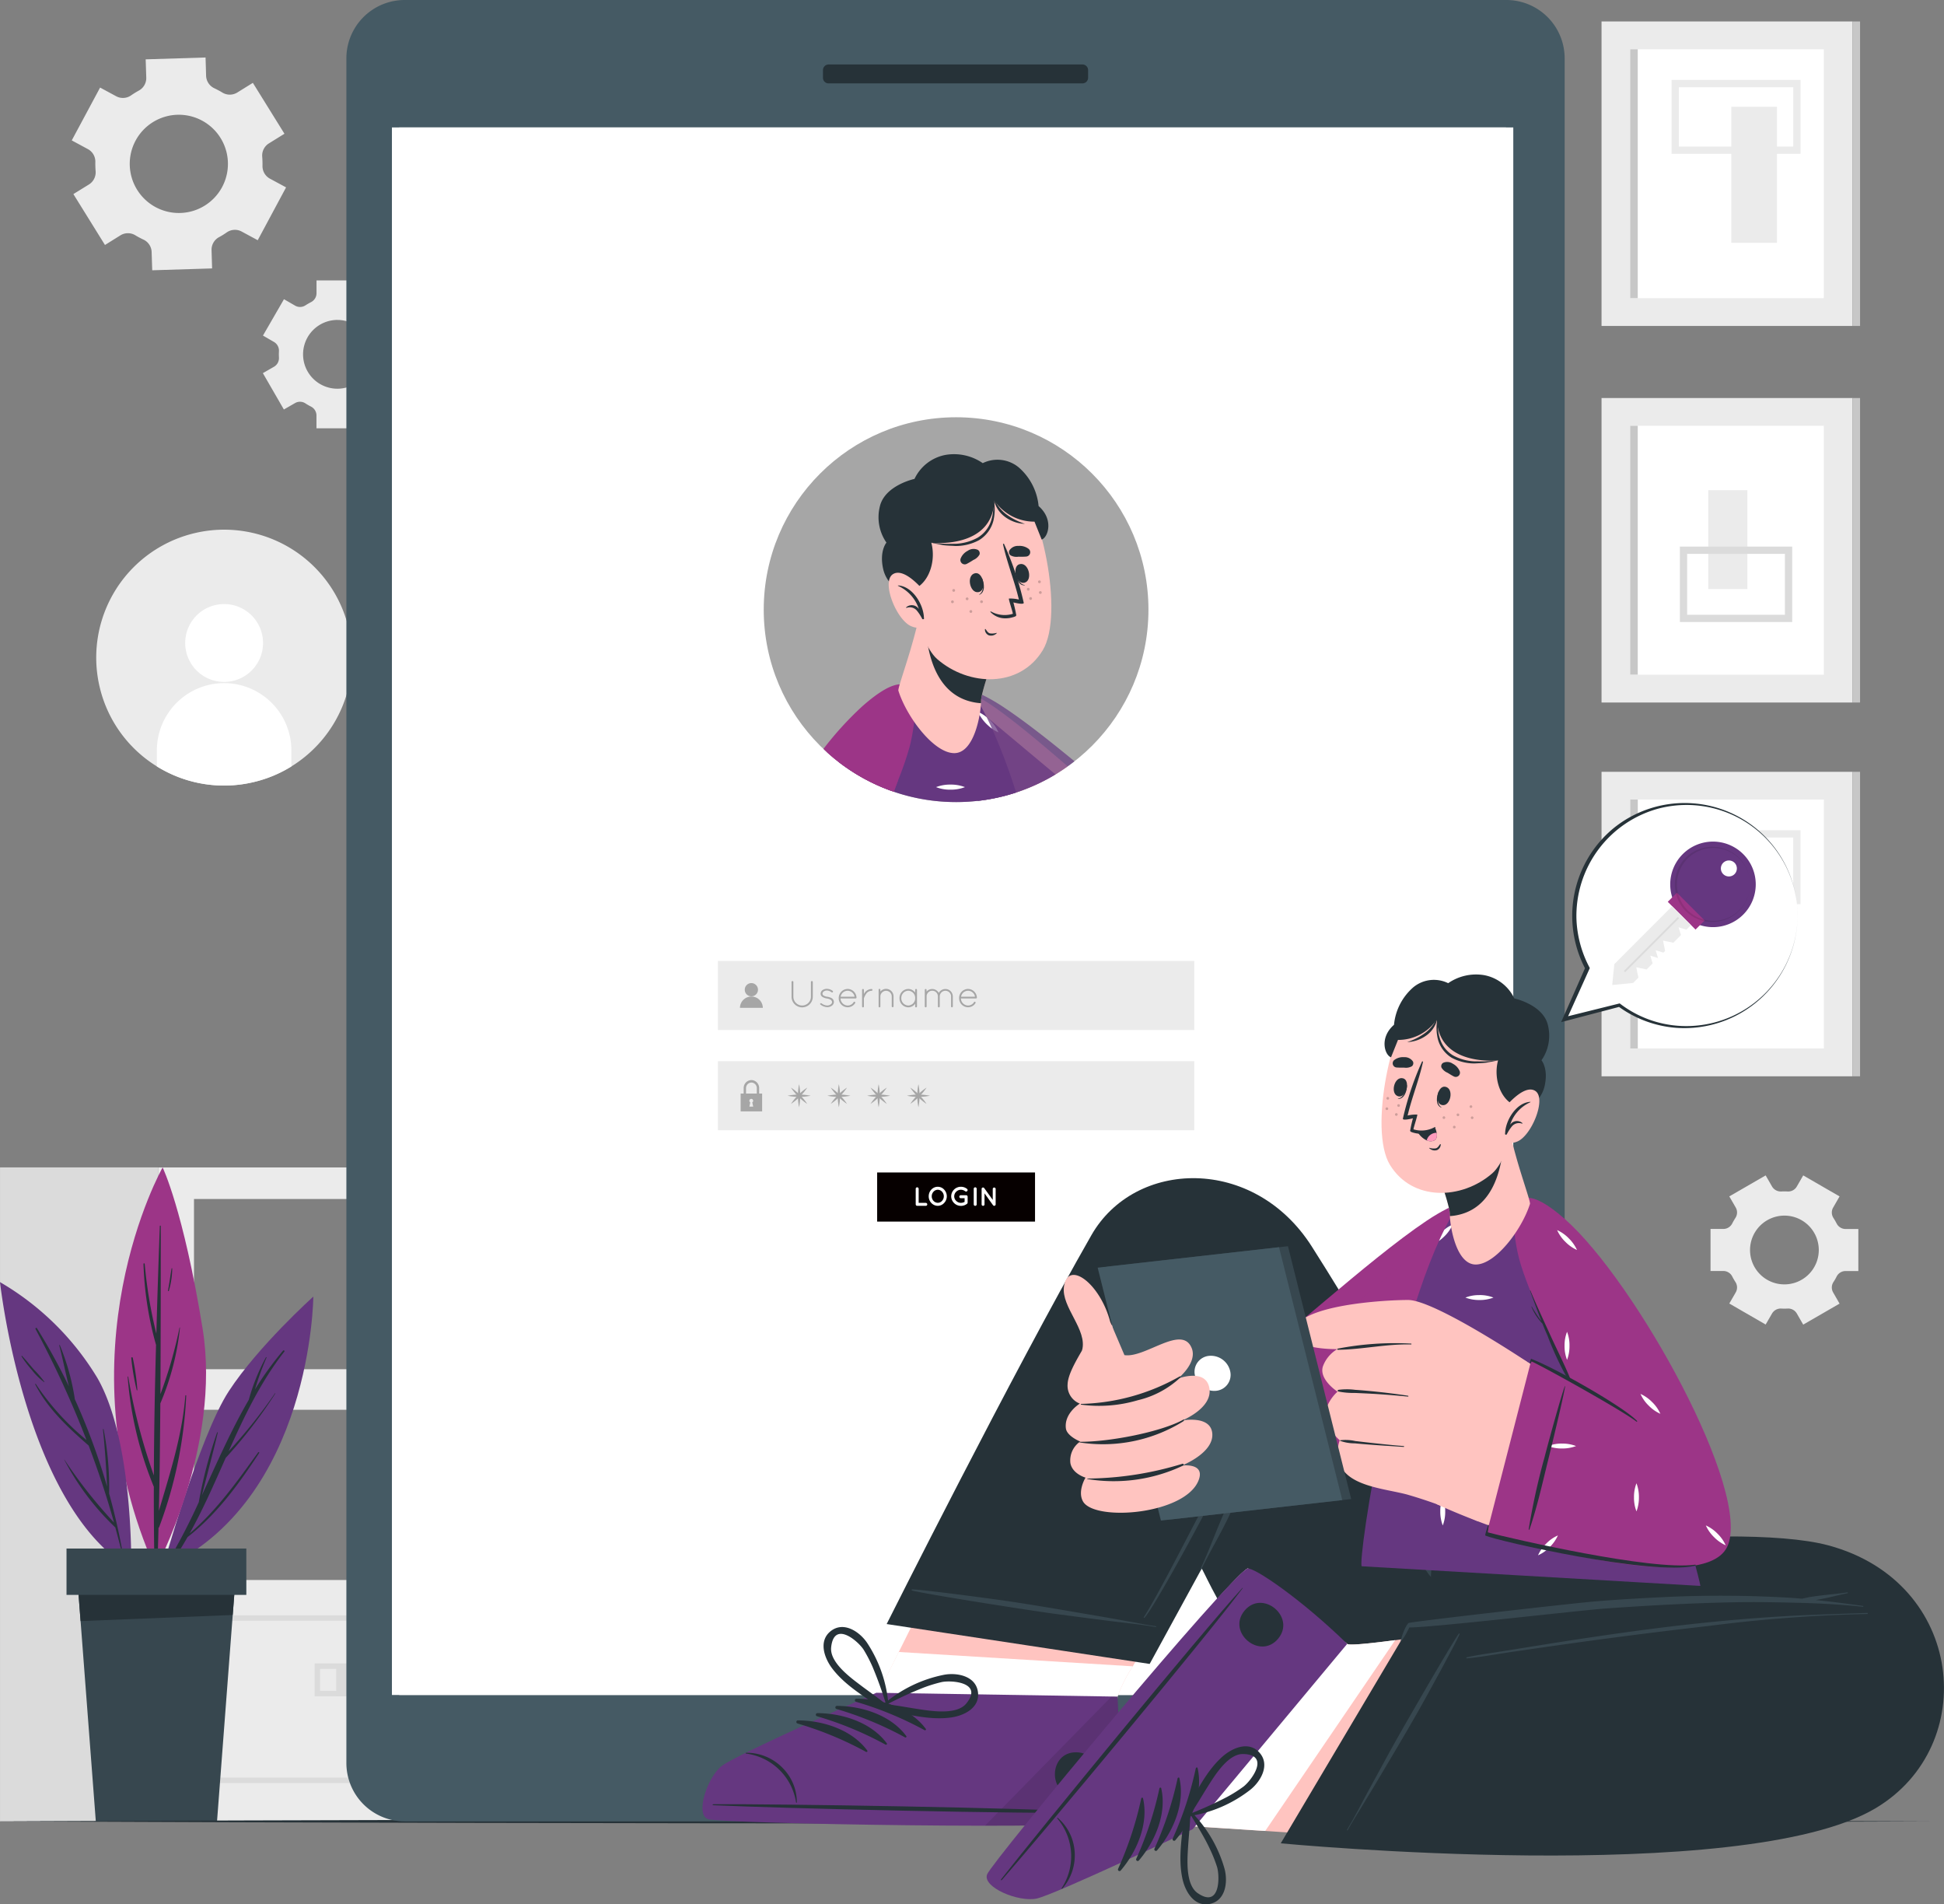 <svg xmlns="http://www.w3.org/2000/svg" width="267.409" height="261.894" viewBox="0 0 267.409 261.894">
  <rect x="0" y="0" width="267.409" height="261.894" fill="#808080" stroke="none"/>
  <g id="_6300828" data-name="6300828" transform="translate(777.88 9.61)">
    <g id="Background_Complete" transform="translate(-777.875 -6.659)">
      <g id="Group_3414" data-name="Group 3414" transform="translate(13.229 69.888)">
        <g id="Group_3413" data-name="Group 3413">
          <path id="Path_9253" data-name="Path 9253" d="M-729.775,139.949a17.334,17.334,0,0,1-5.074,2.123,17.52,17.52,0,0,1-13.429-2.129,17.532,17.532,0,0,1-7.838-10.783A17.588,17.588,0,0,1-743.2,107.892a17.589,17.589,0,0,1,21.267,12.919A17.585,17.585,0,0,1-729.775,139.949Z" transform="translate(756.623 -107.384)" fill="#ebebeb"/>
          <g id="Group_3412" data-name="Group 3412" transform="translate(8.344 10.233)">
            <path id="Path_9254" data-name="Path 9254" d="M-726.252,129.174a5.354,5.354,0,0,1-5.354,5.354,5.354,5.354,0,0,1-5.354-5.354,5.354,5.354,0,0,1,5.354-5.354A5.354,5.354,0,0,1-726.252,129.174Z" transform="translate(740.857 -123.82)" fill="#fff"/>
            <path id="Path_9255" data-name="Path 9255" d="M-724.717,150.532v2.21a17.335,17.335,0,0,1-5.074,2.123,17.52,17.52,0,0,1-13.429-2.129v-2.2a9.257,9.257,0,0,1,9.252-9.252A9.261,9.261,0,0,1-724.717,150.532Z" transform="translate(743.22 -130.41)" fill="#fff"/>
          </g>
        </g>
      </g>
      <g id="Group_3415" data-name="Group 3415" transform="translate(9.863 4.95)">
        <path id="Path_9256" data-name="Path 9256" d="M-755.318,27.535a1.968,1.968,0,0,1,2.055.012c.174.106.349.205.529.3s.361.187.548.274a1.956,1.956,0,0,1,1.146,1.7l.081,2.528,8.237-.255-.075-2.528a1.958,1.958,0,0,1,1.034-1.774,10.059,10.059,0,0,0,1.046-.647,1.961,1.961,0,0,1,2.048-.131l2.223,1.2,3.9-7.266-2.223-1.2a1.947,1.947,0,0,1-1.021-1.774c.006-.411-.006-.822-.037-1.226a1.964,1.964,0,0,1,.909-1.843l2.148-1.332-4.346-7-2.16,1.339a1.956,1.956,0,0,1-2.048-.012c-.174-.106-.349-.205-.529-.3s-.361-.187-.542-.274a1.971,1.971,0,0,1-1.152-1.706l-.075-2.534-8.237.255.081,2.521a1.963,1.963,0,0,1-1.033,1.781,11.242,11.242,0,0,0-1.046.647,1.961,1.961,0,0,1-2.048.131l-2.223-1.2-3.9,7.266,2.223,1.2a1.95,1.95,0,0,1,1.021,1.781q-.009.616.037,1.233a1.963,1.963,0,0,1-.909,1.843l-2.148,1.326,4.346,7Zm2.067-13.012a6.75,6.75,0,0,1,9.146-2.758,6.756,6.756,0,0,1,2.758,9.146,6.749,6.749,0,0,1-9.14,2.758A6.76,6.76,0,0,1-753.251,14.523Z" transform="translate(762.03 -3.08)" fill="#ebebeb"/>
        <path id="Path_9257" data-name="Path 9257" d="M-391.483,269.013a1.385,1.385,0,0,1,1.276-.672c.143.006.28.012.423.012s.286-.006.43-.012a1.369,1.369,0,0,1,1.27.672l.884,1.538,5-2.889-.884-1.538a1.362,1.362,0,0,1,.05-1.438,7.284,7.284,0,0,0,.43-.747,1.378,1.378,0,0,1,1.22-.76h1.768V257.4h-1.768a1.378,1.378,0,0,1-1.22-.76q-.2-.383-.43-.747a1.362,1.362,0,0,1-.05-1.438l.884-1.538-5-2.889-.89,1.544a1.364,1.364,0,0,1-1.27.666c-.143-.006-.28-.012-.423-.012s-.286.006-.423.012a1.391,1.391,0,0,1-1.276-.672l-.884-1.538-5,2.889.884,1.532a1.362,1.362,0,0,1-.05,1.438q-.233.364-.43.747a1.378,1.378,0,0,1-1.22.76h-1.768v5.778h1.768a1.378,1.378,0,0,1,1.22.76q.2.383.43.747a1.362,1.362,0,0,1,.05,1.438l-.884,1.532,5,2.889Zm-3.032-8.722a4.734,4.734,0,0,1,4.732-4.732,4.728,4.728,0,0,1,4.725,4.732,4.727,4.727,0,0,1-4.725,4.725A4.72,4.72,0,0,1-394.515,260.29Z" transform="translate(625.375 -96.283)" fill="#ebebeb"/>
        <path id="Path_9258" data-name="Path 9258" d="M-718.262,60.8a1.385,1.385,0,0,1,.672,1.276c-.006.143-.012.28-.012.423s.006.286.012.43a1.369,1.369,0,0,1-.672,1.27l-1.538.884,2.889,5,1.538-.884a1.362,1.362,0,0,1,1.438.05,7.288,7.288,0,0,0,.747.43,1.378,1.378,0,0,1,.76,1.22v1.768h5.778V70.9a1.378,1.378,0,0,1,.76-1.22q.383-.2.747-.43a1.362,1.362,0,0,1,1.438-.05l1.538.884,2.889-5-1.544-.89a1.364,1.364,0,0,1-.666-1.27c.006-.143.012-.28.012-.423s-.006-.286-.012-.423a1.391,1.391,0,0,1,.672-1.276l1.538-.884-2.889-5-1.531.884a1.363,1.363,0,0,1-1.438-.05q-.364-.233-.747-.43a1.378,1.378,0,0,1-.76-1.22V52.33h-5.778V54.1a1.378,1.378,0,0,1-.76,1.22q-.383.2-.747.43a1.362,1.362,0,0,1-1.438.05l-1.532-.884-2.889,5Zm8.716-3.032a4.733,4.733,0,0,1,4.732,4.732,4.732,4.732,0,0,1-4.732,4.725,4.723,4.723,0,0,1-4.725-4.725A4.732,4.732,0,0,1-709.546,57.765Z" transform="translate(746.092 -21.668)" fill="#ebebeb"/>
      </g>
      <g id="Group_3419" data-name="Group 3419" transform="translate(220.296)">
        <g id="Group_3416" data-name="Group 3416">
          <rect id="Rectangle_2363" data-name="Rectangle 2363" width="34.522" height="41.875" fill="#ebebeb"/>
          <rect id="Rectangle_2364" data-name="Rectangle 2364" width="26.634" height="34.23" transform="translate(3.941 3.823)" fill="#fff"/>
          <rect id="Rectangle_2365" data-name="Rectangle 2365" width="1.04" height="34.23" transform="translate(3.941 3.823)" fill="#c7c7c7"/>
          <rect id="Rectangle_2366" data-name="Rectangle 2366" width="1.04" height="41.875" transform="translate(34.522)" fill="#c7c7c7"/>
          <rect id="Rectangle_2367" data-name="Rectangle 2367" width="6.282" height="18.709" transform="translate(24.131 30.446) rotate(180)" fill="#ebebeb"/>
          <rect id="Rectangle_2368" data-name="Rectangle 2368" width="16.741" height="9.164" transform="translate(26.873 17.705) rotate(180)" fill="none" stroke="#ebebeb" stroke-miterlimit="10" stroke-width="1"/>
        </g>
        <g id="Group_3417" data-name="Group 3417" transform="translate(0 103.193)">
          <rect id="Rectangle_2369" data-name="Rectangle 2369" width="34.522" height="41.875" fill="#ebebeb"/>
          <rect id="Rectangle_2370" data-name="Rectangle 2370" width="26.634" height="34.23" transform="translate(3.947 3.816)" fill="#fff"/>
          <rect id="Rectangle_2371" data-name="Rectangle 2371" width="1.04" height="34.23" transform="translate(3.947 3.816)" fill="#c7c7c7"/>
          <rect id="Rectangle_2372" data-name="Rectangle 2372" width="1.04" height="41.875" transform="translate(34.522)" fill="#c7c7c7"/>
          <rect id="Rectangle_2373" data-name="Rectangle 2373" width="6.282" height="18.709" transform="translate(12.869 11.736)" fill="#ebebeb"/>
          <rect id="Rectangle_2374" data-name="Rectangle 2374" width="16.741" height="9.164" transform="translate(10.129 8.536)" fill="none" stroke="#ebebeb" stroke-miterlimit="10" stroke-width="1"/>
        </g>
        <g id="Group_3418" data-name="Group 3418" transform="translate(0 51.787)">
          <rect id="Rectangle_2375" data-name="Rectangle 2375" width="34.522" height="41.875" fill="#ebebeb"/>
          <rect id="Rectangle_2376" data-name="Rectangle 2376" width="26.634" height="34.23" transform="translate(3.941 3.816)" fill="#fff"/>
          <rect id="Rectangle_2377" data-name="Rectangle 2377" width="1.04" height="34.23" transform="translate(3.941 3.816)" fill="#c7c7c7"/>
          <rect id="Rectangle_2378" data-name="Rectangle 2378" width="1.04" height="41.875" transform="translate(34.522)" fill="#c7c7c7"/>
          <rect id="Rectangle_2379" data-name="Rectangle 2379" width="5.379" height="13.603" transform="translate(14.681 12.67)" fill="#ebebeb"/>
          <rect id="Rectangle_2380" data-name="Rectangle 2380" width="14.45" height="9.376" transform="translate(11.275 20.931)" fill="none" stroke="#dbdbdb" stroke-miterlimit="10" stroke-width="1"/>
        </g>
      </g>
      <g id="Group_3423" data-name="Group 3423" transform="translate(0 157.595)">
        <g id="Group_3422" data-name="Group 3422">
          <path id="Path_9259" data-name="Path 9259" d="M-742.95,248.27V338.2h54.364V248.27Zm4.937,33.327h44.5v23.409h-44.5Zm0-28.988h44.5v23.409h-44.5Z" transform="translate(764.692 -248.264)" fill="#ebebeb"/>
          <rect id="Rectangle_2381" data-name="Rectangle 2381" width="21.741" height="89.932" transform="translate(21.741 89.932) rotate(180)" fill="#dbdbdb"/>
          <rect id="Rectangle_2382" data-name="Rectangle 2382" width="10.571" height="23.409" transform="translate(71.168 27.758) rotate(180)" fill="#dbdbdb"/>
          <g id="Group_3421" data-name="Group 3421" transform="translate(26.673 61.971)">
            <rect id="Rectangle_2383" data-name="Rectangle 2383" width="44.216" height="22.32" transform="translate(44.216 22.32) rotate(180)" fill="none" stroke="#dbdbdb" stroke-miterlimit="10" stroke-width="0.75"/>
            <g id="Group_3420" data-name="Group 3420" transform="translate(16.976 6.28)">
              <rect id="Rectangle_2384" data-name="Rectangle 2384" width="8.785" height="4.445" transform="translate(11.381 4.445) rotate(180)" fill="#dbdbdb"/>
              <rect id="Rectangle_2385" data-name="Rectangle 2385" width="8.785" height="3.773" transform="translate(8.785 4.109) rotate(180)" fill="none" stroke="#dbdbdb" stroke-miterlimit="10" stroke-width="0.75"/>
            </g>
          </g>
          <rect id="Rectangle_2386" data-name="Rectangle 2386" width="10.571" height="23.409" transform="translate(71.168 56.746) rotate(180)" fill="#dbdbdb"/>
        </g>
      </g>
    </g>
    <g id="Plant" transform="translate(-777.88 150.942)">
      <g id="Group_3432" data-name="Group 3432">
        <g id="Group_3429" data-name="Group 3429">
          <g id="Group_3424" data-name="Group 3424" transform="translate(22.351 17.762)">
            <path id="Path_9260" data-name="Path 9260" d="M-741.98,314.217s5.08-18.229,9.133-24.424,11.617-12.993,11.617-12.993S-721.4,304.91-741.98,314.217Z" transform="translate(741.98 -276.8)" fill="#653780"/>
            <path id="Path_9261" data-name="Path 9261" d="M-741.421,318.391a86.934,86.934,0,0,0,4.632-8.834,61.213,61.213,0,0,1,2.521-9.588.046.046,0,0,1,.087.031c-.672,2.883-1.457,5.734-2.173,8.6,2.048-4.439,4-8.928,6.444-13.124a27.772,27.772,0,0,1,2.353-5.834c.025-.056.118-.025.087.031a37.562,37.562,0,0,0-1.588,4.377,43.245,43.245,0,0,1,3.86-5.329c.087-.106.268.012.18.125-3.262,4.165-5.516,8.909-7.664,13.709a71.928,71.928,0,0,0,6.375-7.969c.019-.031.062,0,.044.031a65.243,65.243,0,0,1-6.823,8.847c-1.563,3.518-3.1,7.048-4.962,10.391,3.723-3.15,6.587-7.222,9.426-11.15.062-.087.2.006.137.093-2.839,4.314-5.771,8.374-9.855,11.568a45.709,45.709,0,0,1-2.727,4.258A.213.213,0,0,1-741.421,318.391Z" transform="translate(741.782 -281.285)" fill="#263238"/>
          </g>
          <g id="Group_3426" data-name="Group 3426" transform="translate(15.69)">
            <path id="Path_9262" data-name="Path 9262" d="M-746.983,303.481s9.127-16.81,6.475-33.109S-746,248.27-746,248.27-760.35,273.615-746.983,303.481Z" transform="translate(752.679 -248.27)" fill="#9c3587"/>
            <g id="Group_3425" data-name="Group 3425" transform="translate(1.877 8.002)">
              <path id="Path_9263" data-name="Path 9263" d="M-749.593,281.9a79.331,79.331,0,0,0,3.524,13.572c.025-5.983.137-11.966.3-17.943a46.187,46.187,0,0,1-1.725-11.138c-.006-.112.162-.106.168,0a63.015,63.015,0,0,0,1.6,9.588q.205-7.406.479-14.8a.066.066,0,0,1,.131,0c-.006,7.708-.006,15.415-.05,23.123a62.183,62.183,0,0,0,2.633-9.158.029.029,0,0,1,.056.006,35.889,35.889,0,0,1-2.7,10.422c-.037,4.925-.087,9.855-.2,14.78,1.544-5.236,3.194-10.31,3.642-15.845a.059.059,0,0,1,.118,0,58.882,58.882,0,0,1-3.711,18.042.418.418,0,0,1-.1.143c-.044,1.8-.1,3.6-.156,5.4a.2.2,0,0,1-.4-.006q-.1-5.529-.087-11.051a49.507,49.507,0,0,1-3.6-15.129C-749.68,281.865-749.6,281.853-749.593,281.9Z" transform="translate(749.665 -261.122)" fill="#263238"/>
              <path id="Path_9264" data-name="Path 9264" d="M-748.675,290.276a31.49,31.49,0,0,1,.635,4.439.045.045,0,0,1-.087.012,31.318,31.318,0,0,1-.753-4.427C-748.886,290.189-748.693,290.164-748.675,290.276Z" transform="translate(749.369 -272.098)" fill="#263238"/>
              <path id="Path_9265" data-name="Path 9265" d="M-740.272,270.561c.006-.05.087-.037.087.012a11.371,11.371,0,0,1-.461,3.063c-.025.081-.137.044-.125-.037C-740.571,272.59-740.447,271.576-740.272,270.561Z" transform="translate(746.308 -264.673)" fill="#263238"/>
            </g>
          </g>
          <g id="Group_3428" data-name="Group 3428" transform="translate(0 15.77)">
            <path id="Path_9266" data-name="Path 9266" d="M-759.831,313.041s.374-17.551-4.663-26.273A37.854,37.854,0,0,0-777.88,273.6S-774.512,304.536-759.831,313.041Z" transform="translate(777.88 -273.6)" fill="#653780"/>
            <g id="Group_3427" data-name="Group 3427" transform="translate(2.956 6.29)">
              <path id="Path_9267" data-name="Path 9267" d="M-766.075,301.843a65.735,65.735,0,0,0,6.811,8.635c-1-3.586-2.173-7.116-3.486-10.584-2.82-2.472-5.622-5.037-7.353-8.424-.025-.056.05-.1.081-.05a35.261,35.261,0,0,0,6.973,7.708,135.908,135.908,0,0,0-7.01-15.26.112.112,0,0,1,.193-.112,83.226,83.226,0,0,1,4.4,8.006c-.473-1.874-.847-3.792-1.332-5.653-.012-.05.062-.068.081-.025a31.989,31.989,0,0,1,2.067,7.44,89.568,89.568,0,0,1,4.433,12.01c-.131-2.634-.293-5.248-.567-7.876-.006-.05.081-.062.087-.012a42.14,42.14,0,0,1,.76,8.841q1.093,3.922,1.824,7.926c.013.068-.093.106-.112.031-.274-1.121-.573-2.229-.872-3.331a.112.112,0,0,1-.056-.025,35.449,35.449,0,0,1-6.948-9.239C-766.112,301.843-766.087,301.824-766.075,301.843Z" transform="translate(771.991 -283.703)" fill="#263238"/>
              <path id="Path_9268" data-name="Path 9268" d="M-773.05,289.9c.56.6,1.077,1.245,1.619,1.868a14.371,14.371,0,0,1,1.451,1.693c.012.025-.012.056-.037.037a8.578,8.578,0,0,1-1.675-1.65,14.056,14.056,0,0,1-1.432-1.886C-773.156,289.913-773.087,289.857-773.05,289.9Z" transform="translate(773.133 -286.036)" fill="#263238"/>
            </g>
          </g>
        </g>
        <g id="Group_3431" data-name="Group 3431" transform="translate(9.149 52.41)">
          <g id="Group_3430" data-name="Group 3430" transform="translate(1.485 4.083)">
            <path id="Path_9269" data-name="Path 9269" d="M-739.035,339.01l-.635,8.311-1.911,25.128h-16.673l-1.911-25.127-.635-8.312h21.766Z" transform="translate(760.8 -339.01)" fill="#37474f"/>
            <path id="Path_9270" data-name="Path 9270" d="M-739.034,339.01l-.386,5.055-20.931.84-.448-5.9h21.766Z" transform="translate(760.8 -339.01)" fill="#263238"/>
          </g>
          <rect id="Rectangle_2387" data-name="Rectangle 2387" width="24.735" height="6.375" transform="translate(24.735 6.375) rotate(180)" fill="#37474f"/>
        </g>
      </g>
    </g>
    <g id="Floor" transform="translate(-777.88 240.587)">
      <g id="Group_3433" data-name="Group 3433">
        <path id="Path_9271" data-name="Path 9271" d="M-777.88,392.546c85.045-.38,180.437-.386,265.482,0-85.039.386-180.437.38-265.482,0Z" transform="translate(777.88 -392.259)" fill="#263238"/>
      </g>
    </g>
    <g id="Device" transform="translate(-738.713 -9.61)">
      <g id="Group_3468" data-name="Group 3468">
        <path id="Path_9272" data-name="Path 9272" d="M-701.35,232.849V-1.585a8.024,8.024,0,0,1,8.025-8.025h151.531a8.024,8.024,0,0,1,8.025,8.025V232.849a8.024,8.024,0,0,1-8.025,8.025H-693.325A8.024,8.024,0,0,1-701.35,232.849Z" transform="translate(709.83 9.61)" fill="#455a64"/>
        <line id="Line_238" data-name="Line 238" y1="0.386" transform="translate(0 48.325)" fill="none"/>
        <rect id="Rectangle_2388" data-name="Rectangle 2388" width="153.249" height="215.576" transform="translate(15.745 17.526)" fill="#fff"/>
        <g id="Group_3434" data-name="Group 3434" transform="translate(74.038 8.866)">
          <path id="Path_9273" data-name="Path 9273" d="M-596.05,6.46V5.408a.779.779,0,0,1,.778-.778h34.914a.779.779,0,0,1,.778.778V6.454a.779.779,0,0,1-.778.778h-34.914A.769.769,0,0,1-596.05,6.46Z" transform="translate(596.05 -4.63)" fill="#263238"/>
          <circle id="Ellipse_2286" data-name="Ellipse 2286" cx="4.719" cy="4.719" r="4.719" transform="translate(13.516 227.99)" fill="#263238"/>
        </g>
        <g id="Group_3435" data-name="Group 3435" transform="translate(14.745 17.526)">
          <rect id="Rectangle_2389" data-name="Rectangle 2389" width="153.249" height="215.576" fill="#fff"/>
        </g>
        <g id="Group_3467" data-name="Group 3467" transform="translate(59.588 57.384)">
          <circle id="Ellipse_2287" data-name="Ellipse 2287" cx="26.46" cy="26.46" r="26.46" transform="translate(6.301)" fill="#a6a6a6"/>
          <g id="Group_3439" data-name="Group 3439" transform="translate(0 74.772)">
            <rect id="Rectangle_2390" data-name="Rectangle 2390" width="65.527" height="9.494" transform="translate(0 0)" fill="#ebebeb"/>
            <g id="Group_3436" data-name="Group 3436" transform="translate(10.123 2.764)">
              <path id="Path_9274" data-name="Path 9274" d="M-603,207.225a.125.125,0,0,1,.125-.125.126.126,0,0,1,.131.125v2.03a1.212,1.212,0,0,0,1.2,1.208,1.214,1.214,0,0,0,1.214-1.208v-2.03a.125.125,0,0,1,.125-.125.126.126,0,0,1,.131.125v2.03a1.465,1.465,0,0,1-1.463,1.463,1.46,1.46,0,0,1-1.457-1.463v-2.03Z" transform="translate(603 -207.1)" fill="#a6a6a6"/>
              <path id="Path_9275" data-name="Path 9275" d="M-596.656,210.837a.127.127,0,0,1,.174-.019,1.338,1.338,0,0,0,.772.293.749.749,0,0,0,.479-.156.387.387,0,0,0,.193-.311.405.405,0,0,0-.181-.311,1.282,1.282,0,0,0-.535-.187l-.012-.006a1.445,1.445,0,0,1-.573-.2.522.522,0,0,1-.274-.454.629.629,0,0,1,.274-.5,1.071,1.071,0,0,1,.623-.168,1.348,1.348,0,0,1,.753.274.13.13,0,0,1,.037.174.122.122,0,0,1-.168.037,1.113,1.113,0,0,0-.623-.255.758.758,0,0,0-.479.143.373.373,0,0,0-.162.286.306.306,0,0,0,.143.255,1.343,1.343,0,0,0,.517.174h.012a1.8,1.8,0,0,1,.616.205.624.624,0,0,1,.286.517.648.648,0,0,1-.286.511,1.012,1.012,0,0,1-.629.2,1.551,1.551,0,0,1-.934-.361C-596.693,210.955-596.693,210.887-596.656,210.837Z" transform="translate(600.615 -207.749)" fill="#a6a6a6"/>
              <path id="Path_9276" data-name="Path 9276" d="M-592.57,210.11a1.247,1.247,0,0,1,1.227-1.27,1.247,1.247,0,0,1,1.22,1.177v.019a.115.115,0,0,1-.125.112h-2.073a1,1,0,0,0,.984.971.943.943,0,0,0,.816-.461.123.123,0,0,1,.168-.044.137.137,0,0,1,.044.174,1.211,1.211,0,0,1-1.021.573A1.237,1.237,0,0,1-592.57,210.11Zm.261-.2h1.918a.979.979,0,0,0-.953-.822A.985.985,0,0,0-592.309,209.911Z" transform="translate(599.064 -207.757)" fill="#a6a6a6"/>
              <path id="Path_9277" data-name="Path 9277" d="M-587.41,208.975a.123.123,0,0,1,.131-.125.12.12,0,0,1,.118.125v.56a.33.33,0,0,1,.037-.062,1.232,1.232,0,0,1,1.015-.623.121.121,0,0,1,.125.125.125.125,0,0,1-.125.125.92.92,0,0,0-.735.411,2.417,2.417,0,0,0-.305.591.067.067,0,0,0-.012.044v1.108a.12.12,0,0,1-.118.125.123.123,0,0,1-.131-.125Z" transform="translate(597.116 -207.76)" fill="#a6a6a6"/>
              <path id="Path_9278" data-name="Path 9278" d="M-581.954,209.866a.779.779,0,0,0-.778-.778.792.792,0,0,0-.784.778v1.395a.154.154,0,0,1-.025.056.1.1,0,0,1-.093.044h-.031a.129.129,0,0,1-.081-.068.023.023,0,0,1-.006-.019.022.022,0,0,0-.006-.012v-2.316a.121.121,0,0,1,.125-.125.12.12,0,0,1,.118.125v.243a1.026,1.026,0,0,1,.784-.367,1.032,1.032,0,0,1,1.027,1.027v1.376a.121.121,0,0,1-.125.125.121.121,0,0,1-.125-.125Z" transform="translate(595.739 -207.749)" fill="#a6a6a6"/>
              <path id="Path_9279" data-name="Path 9279" d="M-576.733,208.965v2.285a.125.125,0,0,1-.125.125.125.125,0,0,1-.125-.125v-.38a1.179,1.179,0,0,1-.953.5,1.232,1.232,0,0,1-1.2-1.264,1.232,1.232,0,0,1,1.2-1.264,1.188,1.188,0,0,1,.953.5v-.374a.121.121,0,0,1,.125-.125A.121.121,0,0,1-576.733,208.965Zm-.249,1.139a.989.989,0,0,0-.953-1.021.993.993,0,0,0-.953,1.021.987.987,0,0,0,.953,1.015A.983.983,0,0,0-576.982,210.1Z" transform="translate(593.991 -207.757)" fill="#a6a6a6"/>
              <path id="Path_9280" data-name="Path 9280" d="M-569.937,209.877a.793.793,0,0,0-.784-.784.784.784,0,0,0-.778.784v1.388a.022.022,0,0,1-.006.012v.012a.166.166,0,0,1-.062.068.12.12,0,0,1-.062.019h-.025a.022.022,0,0,1-.012-.006c-.012,0-.019-.012-.031-.019a.013.013,0,0,1-.012-.012l-.012-.012c-.006-.006-.006-.012-.013-.012s0-.006-.006-.012a.019.019,0,0,0-.006-.012.023.023,0,0,0-.006-.019v-1.4a.78.78,0,0,0-.778-.784.78.78,0,0,0-.778.784v1.376a.112.112,0,0,1-.056.1.053.053,0,0,1-.031.019.023.023,0,0,1-.019.006h-.037a.144.144,0,0,1-.106-.093v-2.31a.118.118,0,0,1,.118-.118.116.116,0,0,1,.125.118v.243a1.007,1.007,0,0,1,.778-.361,1.028,1.028,0,0,1,.9.535,1.052,1.052,0,0,1,.909-.535,1.028,1.028,0,0,1,1.027,1.027v1.376a.12.12,0,0,1-.125.118.118.118,0,0,1-.118-.118v-1.376Z" transform="translate(591.889 -207.76)" fill="#a6a6a6"/>
              <path id="Path_9281" data-name="Path 9281" d="M-565.97,210.11a1.247,1.247,0,0,1,1.226-1.27,1.248,1.248,0,0,1,1.22,1.177v.019a.115.115,0,0,1-.125.112h-2.073a1,1,0,0,0,.984.971.943.943,0,0,0,.816-.461.118.118,0,0,1,.162-.044.137.137,0,0,1,.044.174,1.211,1.211,0,0,1-1.021.573A1.236,1.236,0,0,1-565.97,210.11Zm.268-.2h1.918a.979.979,0,0,0-.953-.822A.98.98,0,0,0-565.7,209.911Z" transform="translate(589.024 -207.757)" fill="#a6a6a6"/>
            </g>
            <g id="Group_3438" data-name="Group 3438" transform="translate(3.032 3.044)">
              <g id="Group_3437" data-name="Group 3437">
                <path id="Path_9282" data-name="Path 9282" d="M-611.512,208.459a.906.906,0,0,1-.909.909.906.906,0,0,1-.909-.909.906.906,0,0,1,.909-.909A.91.91,0,0,1-611.512,208.459Z" transform="translate(613.99 -207.55)" fill="#a6a6a6"/>
                <path id="Path_9283" data-name="Path 9283" d="M-611.246,212.076h-3.144a1.568,1.568,0,0,1,1.569-1.556A1.565,1.565,0,0,1-611.246,212.076Z" transform="translate(614.39 -208.671)" fill="#a6a6a6"/>
              </g>
            </g>
          </g>
          <g id="Group_3463" data-name="Group 3463" transform="translate(0 88.556)">
            <rect id="Rectangle_2391" data-name="Rectangle 2391" width="65.527" height="9.494" fill="#ebebeb"/>
            <g id="Group_3460" data-name="Group 3460" transform="translate(9.582 3.163)">
              <g id="Group_3444" data-name="Group 3444">
                <g id="Group_3440" data-name="Group 3440" transform="translate(0.467 0.467)">
                  <path id="Path_9284" data-name="Path 9284" d="M-600.879,230.63a7.923,7.923,0,0,1-2.241,2.241,7.922,7.922,0,0,1,2.241-2.241Z" transform="translate(603.12 -230.63)" fill="#a6a6a6"/>
                </g>
                <g id="Group_3441" data-name="Group 3441" transform="translate(0.461 0.467)">
                  <path id="Path_9285" data-name="Path 9285" d="M-603.13,230.63a7.923,7.923,0,0,1,2.241,2.241,8,8,0,0,1-2.241-2.241Z" transform="translate(603.13 -230.63)" fill="#a6a6a6"/>
                </g>
                <g id="Group_3442" data-name="Group 3442" transform="translate(0 1.426)">
                  <path id="Path_9286" data-name="Path 9286" d="M-600.7,232.332a7.986,7.986,0,0,1-3.169,0,7.873,7.873,0,0,1,3.169,0Z" transform="translate(603.87 -232.171)" fill="#a6a6a6"/>
                </g>
                <g id="Group_3443" data-name="Group 3443" transform="translate(1.423)">
                  <path id="Path_9287" data-name="Path 9287" d="M-601.426,229.88a7.984,7.984,0,0,1,0,3.169,7.989,7.989,0,0,1,0-3.169Z" transform="translate(601.585 -229.88)" fill="#a6a6a6"/>
                </g>
              </g>
              <g id="Group_3449" data-name="Group 3449" transform="translate(5.473)">
                <g id="Group_3445" data-name="Group 3445" transform="translate(0.461 0.467)">
                  <path id="Path_9288" data-name="Path 9288" d="M-592.1,230.63a7.923,7.923,0,0,1-2.241,2.241,8,8,0,0,1,2.241-2.241Z" transform="translate(594.34 -230.63)" fill="#a6a6a6"/>
                </g>
                <g id="Group_3446" data-name="Group 3446" transform="translate(0.461 0.467)">
                  <path id="Path_9289" data-name="Path 9289" d="M-594.34,230.63a7.922,7.922,0,0,1,2.241,2.241,8,8,0,0,1-2.241-2.241Z" transform="translate(594.34 -230.63)" fill="#a6a6a6"/>
                </g>
                <g id="Group_3447" data-name="Group 3447" transform="translate(0 1.426)">
                  <path id="Path_9290" data-name="Path 9290" d="M-591.911,232.332a7.987,7.987,0,0,1-3.169,0,7.873,7.873,0,0,1,3.169,0Z" transform="translate(595.08 -232.171)" fill="#a6a6a6"/>
                </g>
                <g id="Group_3448" data-name="Group 3448" transform="translate(1.423)">
                  <path id="Path_9291" data-name="Path 9291" d="M-592.636,229.88a7.986,7.986,0,0,1,0,3.169,7.986,7.986,0,0,1,0-3.169Z" transform="translate(592.795 -229.88)" fill="#a6a6a6"/>
                </g>
              </g>
              <g id="Group_3454" data-name="Group 3454" transform="translate(10.945)">
                <g id="Group_3450" data-name="Group 3450" transform="translate(0.461 0.467)">
                  <path id="Path_9292" data-name="Path 9292" d="M-583.309,230.63a7.922,7.922,0,0,1-2.241,2.241,7.924,7.924,0,0,1,2.241-2.241Z" transform="translate(585.55 -230.63)" fill="#a6a6a6"/>
                </g>
                <g id="Group_3451" data-name="Group 3451" transform="translate(0.461 0.467)">
                  <path id="Path_9293" data-name="Path 9293" d="M-585.55,230.63a7.922,7.922,0,0,1,2.241,2.241,8,8,0,0,1-2.241-2.241Z" transform="translate(585.55 -230.63)" fill="#a6a6a6"/>
                </g>
                <g id="Group_3452" data-name="Group 3452" transform="translate(0 1.426)">
                  <path id="Path_9294" data-name="Path 9294" d="M-583.121,232.332a7.986,7.986,0,0,1-3.169,0,7.873,7.873,0,0,1,3.169,0Z" transform="translate(586.29 -232.171)" fill="#a6a6a6"/>
                </g>
                <g id="Group_3453" data-name="Group 3453" transform="translate(1.423)">
                  <path id="Path_9295" data-name="Path 9295" d="M-583.846,229.88a7.986,7.986,0,0,1,0,3.169,7.984,7.984,0,0,1,0-3.169Z" transform="translate(584.005 -229.88)" fill="#a6a6a6"/>
                </g>
              </g>
              <g id="Group_3459" data-name="Group 3459" transform="translate(16.411)">
                <g id="Group_3455" data-name="Group 3455" transform="translate(0.467 0.467)">
                  <path id="Path_9296" data-name="Path 9296" d="M-574.519,230.63a7.922,7.922,0,0,1-2.241,2.241,7.923,7.923,0,0,1,2.241-2.241Z" transform="translate(576.76 -230.63)" fill="#a6a6a6"/>
                </g>
                <g id="Group_3456" data-name="Group 3456" transform="translate(0.461 0.467)">
                  <path id="Path_9297" data-name="Path 9297" d="M-576.77,230.63a7.923,7.923,0,0,1,2.241,2.241,8.086,8.086,0,0,1-2.241-2.241Z" transform="translate(576.77 -230.63)" fill="#a6a6a6"/>
                </g>
                <g id="Group_3457" data-name="Group 3457" transform="translate(0 1.426)">
                  <path id="Path_9298" data-name="Path 9298" d="M-574.341,232.332a7.986,7.986,0,0,1-3.169,0,7.873,7.873,0,0,1,3.169,0Z" transform="translate(577.51 -232.171)" fill="#a6a6a6"/>
                </g>
                <g id="Group_3458" data-name="Group 3458" transform="translate(1.427)">
                  <path id="Path_9299" data-name="Path 9299" d="M-575.058,229.88a7.986,7.986,0,0,1,0,3.169,7.873,7.873,0,0,1,0-3.169Z" transform="translate(575.219 -229.88)" fill="#a6a6a6"/>
                </g>
              </g>
            </g>
            <g id="Group_3462" data-name="Group 3462" transform="translate(3.125 2.596)">
              <g id="Group_3461" data-name="Group 3461" transform="translate(0.417)">
                <path id="Path_9300" data-name="Path 9300" d="M-611.441,230.1v1.146h-.324V230.1a.766.766,0,0,0-.741-.791.766.766,0,0,0-.741.791v1.146h-.324V230.1a1.1,1.1,0,0,1,1.065-1.133A1.1,1.1,0,0,1-611.441,230.1Z" transform="translate(613.57 -228.97)" fill="#a6a6a6"/>
              </g>
              <path id="Path_9301" data-name="Path 9301" d="M-614.24,231.95V234.4h2.957V231.95Zm1.731,1.8h-.529l.125-.585a.262.262,0,0,1-.125-.224.263.263,0,0,1,.261-.262.263.263,0,0,1,.261.262.27.27,0,0,1-.125.224Z" transform="translate(614.24 -230.095)" fill="#a6a6a6"/>
            </g>
          </g>
          <g id="Group_3466" data-name="Group 3466" transform="translate(21.903 103.86)">
            <rect id="Rectangle_2392" data-name="Rectangle 2392" width="21.716" height="6.755" fill="#060000"/>
            <g id="Group_3465" data-name="Group 3465" transform="translate(5.304 1.967)">
              <path id="Path_9307" data-name="Path 9307" d="M-575.56,255.007v-2.148a.2.2,0,0,1,.2-.2.206.206,0,0,1,.206.2V254.8h.984a.206.206,0,0,1,.2.205.2.2,0,0,1-.2.2h-1.189A.2.2,0,0,1-575.56,255.007Z" transform="translate(575.56 -252.585)" fill="#fff"/>
              <path id="Path_9308" data-name="Path 9308" d="M-570.567,252.926a1.348,1.348,0,0,1,.367.921,1.337,1.337,0,0,1-.367.921,1.191,1.191,0,0,1-.872.392,1.222,1.222,0,0,1-.89-.392,1.332,1.332,0,0,1-.361-.921,1.343,1.343,0,0,1,.361-.921,1.2,1.2,0,0,1,.89-.386A1.185,1.185,0,0,1-570.567,252.926Zm-.044.921a.927.927,0,0,0-.249-.635.8.8,0,0,0-.573-.262.792.792,0,0,0-.591.262.921.921,0,0,0-.249.635.91.91,0,0,0,.249.635.805.805,0,0,0,.591.261.785.785,0,0,0,.573-.261A.927.927,0,0,0-570.611,253.847Z" transform="translate(574.477 -252.54)" fill="#fff"/>
              <path id="Path_9309" data-name="Path 9309" d="M-567.72,253.854a1.325,1.325,0,0,1,1.345-1.314,1.322,1.322,0,0,1,.828.286.2.2,0,0,1,.037.293.208.208,0,0,1-.293.031.952.952,0,0,0-.573-.2.9.9,0,0,0-.654.268.879.879,0,0,0-.274.635.862.862,0,0,0,.274.629.9.9,0,0,0,.654.268,1.028,1.028,0,0,0,.5-.137v-.5h-.523a.207.207,0,0,1-.205-.205.2.2,0,0,1,.205-.205h.728a.2.2,0,0,1,.212.205v.8a.221.221,0,0,1-.012.062.023.023,0,0,0-.006.019v.006a.179.179,0,0,1-.068.087,1.335,1.335,0,0,1-.828.286A1.342,1.342,0,0,1-567.72,253.854Z" transform="translate(572.601 -252.54)" fill="#fff"/>
              <path id="Path_9310" data-name="Path 9310" d="M-562.74,252.859a.2.2,0,0,1,.2-.2.2.2,0,0,1,.206.2v2.148a.2.2,0,0,1-.206.2.2.2,0,0,1-.2-.2Z" transform="translate(570.721 -252.585)" fill="#fff"/>
              <path id="Path_9311" data-name="Path 9311" d="M-560.6,255.019a.2.2,0,0,1-.2.2.2.2,0,0,1-.2-.2V252.9a.186.186,0,0,1,.081-.168.2.2,0,0,1,.274.044l1.177,1.625v-1.5a.2.2,0,0,1,.2-.2.2.2,0,0,1,.2.2v2.117a.2.2,0,0,1-.2.2.205.205,0,0,1-.149-.075l-.019-.019L-560.6,253.5Z" transform="translate(570.065 -252.597)" fill="#fff"/>
            </g>
          </g>
        </g>
      </g>
    </g>
    <g id="Character_2" transform="translate(-664.613 52.864)">
      <g id="Group_3490" data-name="Group 3490" transform="translate(0)">
        <g id="Group_3470" data-name="Group 3470" transform="translate(15.168 31.87)">
          <path id="Path_9312" data-name="Path 9312" d="M-552.936,153.043c-.548.392-1.108.76-1.681,1.114a26.5,26.5,0,0,1-4.333,2.1c-.355.137-.716.261-1.077.386-.816.268-1.656.5-2.5.685a.023.023,0,0,0-.019.006c-.747.162-1.507.3-2.279.4-1.015-1.513-1.843-2.827-2.422-3.841-.386-.672-.9-1.612-1.413-2.671-1.6-3.244-3.287-7.608-1.725-8.8a.756.756,0,0,1,.087-.062c.037-.025.081-.044.125-.068.025-.012.05-.025.081-.037a1.433,1.433,0,0,1,.454-.118,2.568,2.568,0,0,1,.66-.006,9.63,9.63,0,0,1,3.231,1.133v.006c.293.143.591.305.915.486.037.019.081.044.125.068C-562.05,145.329-557.5,149.115-552.936,153.043Z" transform="translate(571.369 -141.996)" fill="#ffc4c0"/>
          <g id="Group_3469" data-name="Group 3469">
            <path id="Path_9313" data-name="Path 9313" d="M-552.22,152.276c-.305.243-.616.473-.934.7-.548.392-1.108.76-1.681,1.114a26.5,26.5,0,0,1-4.333,2.1c-.355.137-.716.261-1.077.386-.816.268-1.656.5-2.5.685a.023.023,0,0,0-.019.006c-.747.162-1.507.3-2.279.4l-.461.056c-1.625-2.553-2.995-4.856-3.947-6.655v-.006c-.056-.106-.112-.205-.162-.305q-.5-.981-.878-1.849-.28-.654-.486-1.251-.131-.392-.243-.766c-.062-.218-.112-.423-.162-.623s-.081-.4-.112-.6a5.478,5.478,0,0,1-.075-1.395,3.049,3.049,0,0,1,.218-.984,2.151,2.151,0,0,1,.218-.411c.044-.062.087-.118.131-.174a1.9,1.9,0,0,1,.156-.162,1.238,1.238,0,0,1,.168-.137.519.519,0,0,1,.075-.05.756.756,0,0,1,.087-.062c.037-.025.081-.044.125-.068.025-.012.05-.025.081-.037.006-.006.012-.006.019-.012a2.505,2.505,0,0,1,.4-.143,5.767,5.767,0,0,1,3.213.361.006.006,0,0,0,.006.006,14.4,14.4,0,0,1,1.725.716l.006.006a26.492,26.492,0,0,1,3.163,1.843C-558.95,146.853-555.545,149.537-552.22,152.276Z" transform="translate(571.587 -141.927)" fill="#653780" opacity="0.69"/>
            <path id="Path_9314" data-name="Path 9314" d="M-560.134,148.8c-.149-.143-.3-.28-.461-.417h-.006c-.056-.05-.112-.093-.168-.137s-.081-.062-.125-.093a1.58,1.58,0,0,0-.212-.143,2.466,2.466,0,0,0-.212-.137h-.006l-.125-.068-.081-.037c.006,0,0-.006,0-.006-.087-.044-.174-.081-.261-.118a4.033,4.033,0,0,0,.212.436,6.327,6.327,0,0,0,.946,1.22c.137.131.274.255.417.38.112.093.224.181.342.268.006.006.012.012.019.012a.006.006,0,0,0,.006.006,4.257,4.257,0,0,0,.872.492A5.352,5.352,0,0,0-560.134,148.8Zm0,0c-.149-.143-.3-.28-.461-.417h-.006c-.056-.05-.112-.093-.168-.137s-.081-.062-.125-.093a1.58,1.58,0,0,0-.212-.143,2.466,2.466,0,0,0-.212-.137h-.006l-.125-.068-.081-.037c.006,0,0-.006,0-.006-.087-.044-.174-.081-.261-.118a4.033,4.033,0,0,0,.212.436,6.327,6.327,0,0,0,.946,1.22c.137.131.274.255.417.38.112.093.224.181.342.268.006.006.012.012.019.012a.006.006,0,0,0,.006.006,4.257,4.257,0,0,0,.872.492A5.352,5.352,0,0,0-560.134,148.8Z" transform="translate(567.89 -144.083)" fill="#fff"/>
            <path id="Path_9315" data-name="Path 9315" d="M-554.833,154.1a26.5,26.5,0,0,1-4.333,2.1c-.355.137-.716.261-1.077.386-.816.268-1.656.5-2.5.685a.023.023,0,0,0-.019.006c-.747.162-1.507.3-2.279.4l-.461.056c-1.625-2.553-2.995-4.856-3.947-6.655v-.006c-.056-.106-.112-.205-.162-.305q-.5-.981-.878-1.849-.28-.654-.486-1.251-.131-.392-.243-.766c-.062-.218-.112-.423-.162-.623s-.081-.4-.112-.6a6.114,6.114,0,0,1-.075-1.395,3.049,3.049,0,0,1,.218-.984,2.15,2.15,0,0,1,.218-.411c.044-.062.087-.118.131-.174a1.9,1.9,0,0,1,.156-.162,1.238,1.238,0,0,1,.168-.137.519.519,0,0,1,.075-.05.755.755,0,0,1,.087-.062c.037-.025.081-.044.125-.068.025-.012.05-.025.081-.037.006-.006.012-.006.019-.012a2.573,2.573,0,0,1,.4-.137,2.951,2.951,0,0,1,.554-.087l.137.112,2.2,1.855a.022.022,0,0,0,.012.006l1.787,1.494.853.716Z" transform="translate(571.585 -141.939)" fill="#653780" opacity="0.73"/>
          </g>
        </g>
        <g id="Group_3471" data-name="Group 3471" transform="translate(2.023 30.941)">
          <path id="Path_9316" data-name="Path 9316" d="M-568.214,156.009c-.816.268-1.656.5-2.5.685a.023.023,0,0,0-.019.006c-.747.162-1.507.3-2.279.4l-.461.056a26.52,26.52,0,0,1-3,.168,26.438,26.438,0,0,1-8.548-1.413l-.068-.019a.261.261,0,0,0-.062-.025c-.1-.037-.2-.068-.3-.106a26.533,26.533,0,0,1-7.247-4c.741-1.3,1.426-2.447,2.067-3.449.461-.722.89-1.37,1.3-1.949,0-.012.006-.012.006-.012l.006-.006c2.173-3.1,3.673-4.371,4.844-4.987.075-.037.149-.075.218-.106a1.843,1.843,0,0,1,.255-.118c.156-.068.305-.118.448-.168a12.971,12.971,0,0,1,4.937-.479,7.458,7.458,0,0,1,3.966,1.339.006.006,0,0,0,.006.006,3.314,3.314,0,0,1,.71.8v.006q.327.514.635,1.065c.075.131.149.261.224.4.261.473.517.959.766,1.469a.315.315,0,0,1,.044.093h.006c.125.255.249.511.374.778s.249.523.367.8a.006.006,0,0,0,.006.006,82.657,82.657,0,0,1,3.231,8.554C-568.257,155.865-568.239,155.934-568.214,156.009Z" transform="translate(592.7 -140.434)" fill="#653780"/>
          <path id="Path_9317" data-name="Path 9317" d="M-576.266,157.639a5.33,5.33,0,0,0-1.986.349,5.208,5.208,0,0,0,1.986.349,5.32,5.32,0,0,0,1.992-.349A5.319,5.319,0,0,0-576.266,157.639Zm-11.306-9.065c-.093.044-.181.1-.268.149a2.242,2.242,0,0,0-.255.168.517.517,0,0,0-.112.081l-.131.093-.006.006s-.006,0-.006.012a.086.086,0,0,0-.025.019c-.2.156-.38.324-.56.492a5.477,5.477,0,0,0-1.164,1.656,3.729,3.729,0,0,0,.448-.218,5.983,5.983,0,0,0,1.208-.94,5.282,5.282,0,0,0,1.158-1.656C-587.385,148.48-587.479,148.524-587.572,148.574Zm16.667.585c-.125-.261-.249-.523-.38-.778-.056-.05-.112-.093-.168-.137s-.081-.062-.125-.093a1.58,1.58,0,0,0-.212-.143,2.454,2.454,0,0,0-.212-.137h-.006l-.125-.068-.081-.044c-.087-.044-.174-.081-.261-.118a4.045,4.045,0,0,0,.212.436,6.326,6.326,0,0,0,.946,1.22c.137.131.274.255.417.38.112.093.224.181.342.268.006.006.012.012.019.012C-570.657,149.682-570.781,149.421-570.906,149.159Zm0,0c-.125-.261-.249-.523-.38-.778-.056-.05-.112-.093-.168-.137s-.081-.062-.125-.093a1.58,1.58,0,0,0-.212-.143,2.454,2.454,0,0,0-.212-.137h-.006l-.125-.068-.081-.044c-.087-.044-.174-.081-.261-.118a4.045,4.045,0,0,0,.212.436,6.326,6.326,0,0,0,.946,1.22c.137.131.274.255.417.38.112.093.224.181.342.268.006.006.012.012.019.012C-570.657,149.682-570.781,149.421-570.906,149.159Z" transform="translate(591.719 -143.154)" fill="#fff"/>
        </g>
        <g id="Group_3476" data-name="Group 3476" transform="translate(0 31.637)">
          <g id="Group_3475" data-name="Group 3475">
            <g id="Group_3472" data-name="Group 3472" transform="translate(0.504 0.216)">
              <path id="Path_9318" data-name="Path 9318" d="M-583.51,146.314a30.546,30.546,0,0,1-1.283,5.4c-.535,1.669-1.065,3.194-1.581,4.595a26.533,26.533,0,0,1-7.247-4c-.523-.4-1.033-.834-1.519-1.276.884-1.177,1.774-2.316,2.658-3.406,2.939-3.617,5.454-5.578,7.085-5.722.062-.006.125-.012.187-.012C-583.821,141.9-583.149,143.332-583.51,146.314Z" transform="translate(595.14 -141.9)" fill="#9c3587"/>
            </g>
            <g id="Group_3474" data-name="Group 3474">
              <path id="Path_9319" data-name="Path 9319" d="M-583.467,146.706a26.526,26.526,0,0,1-.6,3.337,41.746,41.746,0,0,1-1.594,4.651v.006c-.212.523-.436,1.065-.66,1.612a.262.262,0,0,0-.062-.025c-.1-.037-.2-.068-.3-.106a26.532,26.532,0,0,1-7.247-4c-.523-.4-1.033-.834-1.519-1.276q-.262-.233-.5-.467a45.293,45.293,0,0,1,5.354-5.871c2.4-2.117,4.041-2.963,5.143-3.013a1.348,1.348,0,0,1,.224,0C-583.33,141.663-583.212,144.371-583.467,146.706Z" transform="translate(595.95 -141.553)" fill="#9c3587"/>
              <path id="Path_9320" data-name="Path 9320" d="M-587.572,149.057c-.093.044-.181.1-.268.149a2.253,2.253,0,0,0-.255.168.517.517,0,0,0-.112.081c-.05.037-.1.075-.143.112a.086.086,0,0,0-.025.019c-.2.156-.38.324-.56.492a5.478,5.478,0,0,0-1.164,1.656,3.729,3.729,0,0,0,.448-.218,5.983,5.983,0,0,0,1.208-.94,5.281,5.281,0,0,0,1.158-1.656C-587.385,148.964-587.479,149.007-587.572,149.057Z" transform="translate(593.742 -144.333)" fill="#9c3587"/>
              <g id="Group_3473" data-name="Group 3473" transform="translate(9.569 13.125)">
                <path id="Path_9321" data-name="Path 9321" d="M-579.858,162.65v.019c-.193.542-.392,1.083-.591,1.619l-.068-.019a.26.26,0,0,0-.062-.025c.23-.529.461-1.058.679-1.594A.023.023,0,0,1-579.858,162.65Z" transform="translate(580.58 -162.634)" fill="#9c3587"/>
              </g>
            </g>
          </g>
        </g>
        <g id="Group_3489" data-name="Group 3489" transform="translate(7.595)">
          <g id="Group_3478" data-name="Group 3478" transform="translate(2.71 21.494)">
            <g id="Group_3477" data-name="Group 3477">
              <path id="Path_9322" data-name="Path 9322" d="M-571.623,144.865c-2.808.106-6.606-4.906-7.77-8.585-.081-.255.747-2.584,1.612-5.466.517-1.749,1.052-3.711,1.413-5.535.075-.374,10.9,5.037,10.9,5.037a29.72,29.72,0,0,0-2.49,6.792,4.116,4.116,0,0,0-.068.766.877.877,0,0,1-.006.125C-568.081,139.461-568.909,144.759-571.623,144.865Z" transform="translate(579.399 -125.26)" fill="#ffc4c0"/>
            </g>
            <path id="Path_9323" data-name="Path 9323" d="M-573.414,125.59c-.075,3.188.374,11.026,6.45,12.365a7.2,7.2,0,0,0,1.183.168,1.128,1.128,0,0,0,.013-.131,4.007,4.007,0,0,1,.068-.76,29.588,29.588,0,0,1,2.49-6.792S-571.017,126.53-573.414,125.59Z" transform="translate(577.143 -125.385)" fill="#263238"/>
          </g>
          <g id="Group_3488" data-name="Group 3488">
            <g id="Group_3479" data-name="Group 3479" transform="translate(3.497 2.597)">
              <path id="Path_9324" data-name="Path 9324" d="M-577.833,101.813c-1.177,4.165,1.264,16.063,4.258,18.665,4.346,3.773,11.337,3.991,14.506-1.2,3.076-5.037-.374-20.489-3.711-22.843C-567.691,92.973-576.1,95.662-577.833,101.813Z" transform="translate(578.135 -94.907)" fill="#ffc4c0"/>
            </g>
            <g id="Group_3484" data-name="Group 3484" transform="translate(11.231 12.296)">
              <g id="Group_3480" data-name="Group 3480" transform="translate(1.311 4.053)">
                <path id="Path_9325" data-name="Path 9325" d="M-561.152,118.076c-.012-.031-.056.05-.044.087.218.791.33,1.731-.33,2.167-.019.012-.006.056.019.044C-560.66,120.037-560.822,118.786-561.152,118.076Z" transform="translate(562.825 -117.401)" fill="#263238"/>
                <path id="Path_9326" data-name="Path 9326" d="M-562.843,117c-1.3.212-.791,2.8.417,2.609C-561.237,119.427-561.753,116.831-562.843,117Z" transform="translate(563.607 -116.997)" fill="#263238"/>
              </g>
              <g id="Group_3481" data-name="Group 3481" transform="translate(7.585 2.789)">
                <path id="Path_9327" data-name="Path 9327" d="M-553.53,116.584c0-.031.068.025.075.056.137.809.423,1.712,1.2,1.83.025.006.031.044,0,.044C-553.163,118.571-553.53,117.369-553.53,116.584Z" transform="translate(553.53 -115.573)" fill="#263238"/>
                <path id="Path_9328" data-name="Path 9328" d="M-552.976,115c1.27-.355,1.886,2.216.71,2.54S-554.047,115.292-552.976,115Z" transform="translate(553.53 -114.966)" fill="#263238"/>
              </g>
              <path id="Path_9329" data-name="Path 9329" d="M-564.852,113.71a9.912,9.912,0,0,0,.934-.548,1.757,1.757,0,0,0,.847-.741.556.556,0,0,0-.218-.647,1.389,1.389,0,0,0-1.4.125,2.031,2.031,0,0,0-.984,1.09A.6.6,0,0,0-564.852,113.71Z" transform="translate(565.712 -110.919)" fill="#263238"/>
              <path id="Path_9330" data-name="Path 9330" d="M-552.562,112.441a8.989,8.989,0,0,1-1.083.019,1.7,1.7,0,0,1-1.108-.193.556.556,0,0,1-.149-.666,1.39,1.39,0,0,1,1.258-.623,2.039,2.039,0,0,1,1.407.417A.6.6,0,0,1-552.562,112.441Z" transform="translate(561.653 -110.671)" fill="#263238"/>
              <path id="Path_9331" data-name="Path 9331" d="M-560.17,129.358c.162.218.318.511.6.579a2.113,2.113,0,0,0,.9-.068.032.032,0,0,1,.031.05,1.094,1.094,0,0,1-1.1.28.872.872,0,0,1-.523-.816C-560.263,129.334-560.195,129.327-560.17,129.358Z" transform="translate(563.652 -117.602)" fill="#263238"/>
              <g id="Group_3483" data-name="Group 3483" transform="translate(4.139)">
                <g id="Group_3482" data-name="Group 3482">
                  <path id="Path_9332" data-name="Path 9332" d="M-559.036,119.9a2.765,2.765,0,0,0,2.067.853,3.6,3.6,0,0,0,.99-.149.871.871,0,0,0,.181-.056c.056-.019.106-.037.168-.062a.2.2,0,0,0,.125-.212v-.006a.41.41,0,0,0-.025-.081v-.006l-.012-.068c-.106-.623-.355-1.55-.355-1.55.249.068,1.5.355,1.419.037a42.032,42.032,0,0,0-2.7-8.062.076.076,0,0,0-.143.05c.56,2.565,1.575,5.012,2.179,7.583a4.893,4.893,0,0,0-1.37-.137c-.081.044.511,1.787.535,2.067v.031a3.863,3.863,0,0,1-3-.318C-559.043,119.778-559.1,119.846-559.036,119.9Z" transform="translate(559.064 -110.487)" fill="#263238"/>
                </g>
              </g>
            </g>
            <g id="Group_3485" data-name="Group 3485">
              <path id="Path_9333" data-name="Path 9333" d="M-580.426,109.553c3.156.156,4.725-3.642,3.922-6.649,0,0,8.411.934,8.673-5.809A6.613,6.613,0,0,0-562.315,100l.99,2.465c.853-.268,1.718-2.733-.423-4.607a8.041,8.041,0,0,0-2.733-5.317,4.592,4.592,0,0,0-4.95-.585,6.95,6.95,0,0,0-5.087-1.139,5.922,5.922,0,0,0-4.3,3.306s-4.14.884-4.781,3.848a6.115,6.115,0,0,0,.921,4.912s-1.021,1.183-.436,3.692C-582.73,108.183-581.372,109.509-580.426,109.553Z" transform="translate(583.752 -90.736)" fill="#263238"/>
              <path id="Path_9334" data-name="Path 9334" d="M-563.633,100a8.09,8.09,0,0,1,.056,1.644,6.881,6.881,0,0,1-.268,1.6,4.25,4.25,0,0,1-1.893,2.459,6.838,6.838,0,0,1-3.076.84c-.542-.006-1.09.031-1.637-.006s-1.1-.1-1.65-.131c.542.118,1.083.212,1.631.324.548.075,1.108.075,1.669.118a6.8,6.8,0,0,0,3.269-.809,4.439,4.439,0,0,0,1.974-2.708A6.77,6.77,0,0,0-563.633,100Z" transform="translate(579.354 -94.232)" fill="#263238"/>
              <path id="Path_9335" data-name="Path 9335" d="M-554.032,103.934a8.725,8.725,0,0,1-2.571-1.314,5.1,5.1,0,0,1-1-1,6.934,6.934,0,0,1-.735-1.258,3.5,3.5,0,0,0,.486,1.426,3.88,3.88,0,0,0,1.015,1.146,4.913,4.913,0,0,0,1.339.728A4.687,4.687,0,0,0-554.032,103.934Z" transform="translate(574.161 -94.368)" fill="#263238"/>
            </g>
            <g id="Group_3486" data-name="Group 3486" transform="translate(1.383 16.29)">
              <path id="Path_9336" data-name="Path 9336" d="M-576.356,119.8s-2.858-3.748-4.57-2.714.548,6.55,2.64,7.228a2.1,2.1,0,0,0,2.758-1.239Z" transform="translate(581.53 -116.9)" fill="#ffc4c0"/>
              <path id="Path_9337" data-name="Path 9337" d="M-579.476,119.71a.029.029,0,0,0-.006.056,5.287,5.287,0,0,1,2.87,3.194,1.156,1.156,0,0,0-1.743-.243.044.044,0,0,0,.044.075,1.28,1.28,0,0,1,1.432.392,6.205,6.205,0,0,1,.722,1.114c.075.125.305.05.249-.1-.006-.012-.006-.025-.012-.031C-575.959,122.325-577.5,119.81-579.476,119.71Z" transform="translate(580.765 -117.961)" fill="#263238"/>
            </g>
            <g id="Group_3487" data-name="Group 3487" transform="translate(9.962 17.347)" opacity="0.2">
              <path id="Path_9338" data-name="Path 9338" d="M-567.37,123.219a.189.189,0,0,1-.2.181.189.189,0,0,1-.181-.2.189.189,0,0,1,.2-.181A.193.193,0,0,1-567.37,123.219Z" transform="translate(567.751 -120.268)"/>
              <path id="Path_9339" data-name="Path 9339" d="M-560.94,123.2a.189.189,0,0,1-.2.181.189.189,0,0,1-.181-.2.189.189,0,0,1,.2-.181A.189.189,0,0,1-560.94,123.2Z" transform="translate(565.324 -120.26)"/>
              <path id="Path_9340" data-name="Path 9340" d="M-563.3,125.359a.189.189,0,0,1-.2.181.189.189,0,0,1-.18-.2.189.189,0,0,1,.2-.181A.185.185,0,0,1-563.3,125.359Z" transform="translate(566.214 -121.075)"/>
              <path id="Path_9341" data-name="Path 9341" d="M-567.09,120.7a.189.189,0,0,1-.2.181.189.189,0,0,1-.181-.2.189.189,0,0,1,.2-.181A.189.189,0,0,1-567.09,120.7Z" transform="translate(567.645 -119.317)"/>
              <path id="Path_9342" data-name="Path 9342" d="M-564.13,122.559a.189.189,0,0,1-.2.181.189.189,0,0,1-.18-.2.189.189,0,0,1,.2-.181A.193.193,0,0,1-564.13,122.559Z" transform="translate(566.528 -120.019)"/>
              <path id="Path_9343" data-name="Path 9343" d="M-548.15,118.8a.189.189,0,0,1-.2.181.189.189,0,0,1-.181-.2.189.189,0,0,1,.2-.181A.193.193,0,0,1-548.15,118.8Z" transform="translate(560.497 -118.599)"/>
              <path id="Path_9344" data-name="Path 9344" d="M-550.62,120.439a.189.189,0,0,1-.2.181.189.189,0,0,1-.181-.2.189.189,0,0,1,.2-.181A.189.189,0,0,1-550.62,120.439Z" transform="translate(561.429 -119.218)"/>
              <path id="Path_9345" data-name="Path 9345" d="M-550.1,122.489a.189.189,0,0,1-.2.181.189.189,0,0,1-.181-.2.189.189,0,0,1,.2-.181A.189.189,0,0,1-550.1,122.489Z" transform="translate(561.233 -119.992)"/>
              <path id="Path_9346" data-name="Path 9346" d="M-547.95,121.169a.189.189,0,0,1-.2.181.189.189,0,0,1-.181-.2.189.189,0,0,1,.2-.181A.189.189,0,0,1-547.95,121.169Z" transform="translate(560.421 -119.494)"/>
            </g>
          </g>
        </g>
      </g>
    </g>
    <g id="Character_1" transform="translate(-681.252 124.415)">
      <g id="Group_3540" data-name="Group 3540" transform="translate(0)">
        <g id="Group_3507" data-name="Group 3507" transform="translate(0 28.002)">
          <g id="Group_3498" data-name="Group 3498">
            <g id="Group_3495" data-name="Group 3495" transform="translate(0 40.07)">
              <path id="Path_9347" data-name="Path 9347" d="M-621.551,362.883c1.737.629,53.119,1.644,55.055.461.224-.118,1.065-17.121,1.065-17.121a20.31,20.31,0,0,1,2.1-4.159c3.667-6.394,10.827-17.843,10.827-17.843L-583,315l-12.526,25.1-3.194,6.4s-7,2.739-13.118,5.466c-.006.006-.019.006-.019.019a72.774,72.774,0,0,0-7.8,3.785C-621.62,357.28-623.288,362.273-621.551,362.883Z" transform="translate(622.526 -315)" fill="#ffc4c0"/>
              <path id="Path_9348" data-name="Path 9348" d="M-621.551,378.093c1.737.629,53.119,1.644,55.055.461.224-.118,1.065-17.121,1.065-17.121a20.311,20.311,0,0,1,2.1-4.159l-32.2-1.974-3.194,6.4s-7,2.739-13.118,5.466c-.006.006-.019.006-.019.019a72.773,72.773,0,0,0-7.8,3.785C-621.62,372.49-623.288,377.483-621.551,378.093Z" transform="translate(622.526 -330.21)" fill="#fff"/>
              <g id="Group_3494" data-name="Group 3494" transform="translate(0 21.66)">
                <g id="Group_3491" data-name="Group 3491" transform="translate(0 9.04)">
                  <path id="Path_9349" data-name="Path 9349" d="M-621.918,381.686c1.787.635,53.243,1.513,55.223.311.753-.454,1.662-8.374,1.108-17.158l-33.171-.529S-617.971,372.8-620,374.359-623.705,381.051-621.918,381.686Z" transform="translate(622.675 -364.31)" fill="#653780"/>
                  <path id="Path_9350" data-name="Path 9350" d="M-543.135,382.3c-.722.436-8.038.6-17.115.6l17.414-17.775.006-.006.809.019C-541.473,373.93-542.382,381.849-543.135,382.3Z" transform="translate(599.115 -364.616)" opacity="0.1"/>
                </g>
                <g id="Group_3493" data-name="Group 3493" transform="translate(1.393)">
                  <g id="Group_3492" data-name="Group 3492" transform="translate(0 9.856)">
                    <path id="Path_9351" data-name="Path 9351" d="M-620.3,388.927c8.629-.062,43.438.492,51.973,1.083.068.006.068.05,0,.056-8.548.249-43.357-.591-51.973-1C-620.483,389.064-620.483,388.933-620.3,388.927Z" transform="translate(620.438 -374.415)" fill="#263238"/>
                    <path id="Path_9352" data-name="Path 9352" d="M-613.052,377.559a6.92,6.92,0,0,1,5.124,2.2,6.7,6.7,0,0,1,1.849,4.638c0,.05-.1.05-.106,0a8.017,8.017,0,0,0-6.873-6.724A.057.057,0,0,1-613.052,377.559Z" transform="translate(617.67 -370.125)" fill="#263238"/>
                    <path id="Path_9353" data-name="Path 9353" d="M-588.763,365.62c3.455.012,7.434,1.3,9.532,4.159.081.112-.075.224-.181.168a47.559,47.559,0,0,0-9.42-3.9A.217.217,0,0,1-588.763,365.62Z" transform="translate(608.566 -365.62)" fill="#263238"/>
                    <path id="Path_9354" data-name="Path 9354" d="M-593.073,367.21c3.455.012,7.434,1.3,9.532,4.159.081.112-.075.224-.181.168a47.557,47.557,0,0,0-9.42-3.9A.217.217,0,0,1-593.073,367.21Z" transform="translate(610.192 -366.22)" fill="#263238"/>
                    <path id="Path_9355" data-name="Path 9355" d="M-597.383,368.81c3.455.012,7.434,1.3,9.532,4.159.081.112-.075.224-.181.168a47.559,47.559,0,0,0-9.42-3.9A.217.217,0,0,1-597.383,368.81Z" transform="translate(611.819 -366.824)" fill="#263238"/>
                    <path id="Path_9356" data-name="Path 9356" d="M-601.693,370.41c3.455.012,7.434,1.3,9.532,4.159.081.112-.075.224-.181.168a47.557,47.557,0,0,0-9.42-3.9A.217.217,0,0,1-601.693,370.41Z" transform="translate(613.446 -367.428)" fill="#263238"/>
                    <path id="Path_9357" data-name="Path 9357" d="M-541.84,377.459c3.872.075,3.76,6.1-.118,6.02S-545.718,377.379-541.84,377.459Z" transform="translate(591.894 -370.088)" fill="#263238"/>
                  </g>
                  <path id="Path_9358" data-name="Path 9358" d="M-594.767,355.437c1.824,2.434,4.632,4,7.06,5.74a.424.424,0,0,0,.629-.268.1.1,0,0,0,.112-.1,18.144,18.144,0,0,0-2.988-8.884c-1.052-1.525-3.231-2.976-5-1.556C-596.629,351.714-595.826,354.011-594.767,355.437Zm-.106-2.864c.4-3.748,3.748-.809,4.476.349a19.512,19.512,0,0,1,1.22,2.347,53.956,53.956,0,0,1,1.855,5.149c-1.139-.928-2.353-1.749-3.524-2.64C-592.24,356.726-595.1,354.64-594.873,352.573Z" transform="translate(611.183 -349.79)" fill="#263238"/>
                  <path id="Path_9359" data-name="Path 9359" d="M-569.727,362.741c-.23-2.26-2.8-2.789-4.62-2.472a18.151,18.151,0,0,0-8.424,4.1.087.087,0,0,0,.006.143.425.425,0,0,0,.249.635c2.945.511,6.033,1.419,9.046,1.009C-571.707,365.922-569.509,364.876-569.727,362.741Zm-8.162,2.266c-1.457-.218-2.889-.5-4.352-.66a53.584,53.584,0,0,1,4.974-2.285,19.846,19.846,0,0,1,2.534-.778c1.332-.286,5.778.025,3.387,2.951C-572.666,365.841-576.158,365.268-577.889,365.007Z" transform="translate(606.24 -353.713)" fill="#263238"/>
                </g>
              </g>
            </g>
            <g id="Group_3497" data-name="Group 3497" transform="translate(25.336)">
              <path id="Path_9360" data-name="Path 9360" d="M-545.8,317.443l-36.178-5.485s17.389-34.659,28.159-53.474c5.983-10.459,22.363-10.97,30.326,1.563,10.64,16.741,18.9,32.424,23.627,41.122l8.206.7-1.768,13.41-27.275,6.108c-10.447,1.251-17.781-17.351-17.949-17.034C-539.98,306.8-545.8,317.443-545.8,317.443Z" transform="translate(581.98 -250.639)" fill="#263238"/>
              <g id="Group_3496" data-name="Group 3496" transform="translate(3.433 19.244)">
                <path id="Path_9361" data-name="Path 9361" d="M-512.715,317.228c1.027-2.1,1.83-4.346,2.746-6.506.884-2.092,1.774-4.178,2.652-6.269,1.774-4.227,3.611-8.436,5.336-12.682.965-2.384,1.855-4.8,2.758-7.21a.049.049,0,0,1,.093.031q-1.046,3.418-2.185,6.8c.205-.392.4-.778.616-1.158.579-1.04,1.183-2.067,1.781-3.088.025-.037.081,0,.062.037-.554,1.034-1.108,2.061-1.687,3.076-.286.5-.6,1.009-.9,1.513a160.343,160.343,0,0,1-7.5,18.541c-1.152,2.36-2.5,4.62-3.648,6.979C-512.64,317.371-512.752,317.3-512.715,317.228Z" transform="translate(552.407 -282.674)" fill="#37474f"/>
                <path id="Path_9362" data-name="Path 9362" d="M-525.168,322.677c1.743-2.69,5.9-10.839,7.384-13.653,3.007-5.7,5.765-11.512,8.368-17.4,1.469-3.331,2.845-6.687,4.209-10.061.006-.025.044-.012.037.012a190.539,190.539,0,0,1-7.141,17.874c-2.652,5.846-11.213,21.6-12.751,23.3C-525.118,322.808-525.218,322.752-525.168,322.677Z" transform="translate(557.11 -281.548)" fill="#37474f"/>
                <path id="Path_9363" data-name="Path 9363" d="M-489.113,288.785c3.119,5.566,6.3,11.094,9.432,16.654q2.372,4.212,4.732,8.436c.735,1.326,1.451,2.671,2.216,3.978a7.478,7.478,0,0,0,2.858,2.964,21.908,21.908,0,0,0,4.539,1.581c1.762.517,3.505,1.071,5.273,1.556a.065.065,0,0,1-.037.125c-1.575-.423-3.169-.784-4.75-1.177a41.216,41.216,0,0,1-4.314-1.164,7.007,7.007,0,0,1-3.2-2.21,26.091,26.091,0,0,1-2.241-3.742q-4.688-8.573-9.3-17.2c-1.749-3.269-3.48-6.543-5.248-9.8C-489.15,288.785-489.119,288.766-489.113,288.785Z" transform="translate(543.511 -284.276)" fill="#37474f"/>
                <path id="Path_9364" data-name="Path 9364" d="M-542.9,346.653c-2.167-.392-4.389-.585-6.574-.865s-4.383-.567-6.574-.853c-4.371-.573-19.257-2.939-20.377-3.312-.068-.025-.044-.137.025-.143,1.065-.031,10.814,1.264,13,1.588,4.371.641,8.716,1.419,13.074,2.154,1.245.212,2.484.448,3.723.666s2.478.486,3.729.648A.06.06,0,0,1-542.9,346.653Z" transform="translate(576.465 -304.167)" fill="#37474f"/>
              </g>
            </g>
          </g>
          <g id="Group_3506" data-name="Group 3506" transform="translate(39.092 49.265)">
            <g id="Group_3505" data-name="Group 3505">
              <g id="Group_3502" data-name="Group 3502" transform="translate(0 4.414)">
                <path id="Path_9365" data-name="Path 9365" d="M-559.367,378.878c.654-1.725,33.42-41.321,35.574-42.018.249-.093,13.672,10.366,13.672,10.366.535.784,27.107-3.63,27.107-3.63l-1.121,31.777-47.92-3.107s-6.643,3.53-12.707,6.369c-.012,0-.012.006-.019,0a72.036,72.036,0,0,1-7.957,3.443C-555.158,382.588-560.027,380.59-559.367,378.878Z" transform="translate(559.712 -336.859)" fill="#ffc4c0"/>
                <path id="Path_9366" data-name="Path 9366" d="M-552.736,382.078a70.264,70.264,0,0,0,7.957-3.443c.006.006.012,0,.025,0,6.058-2.845,12.7-6.375,12.7-6.375l10.665.691,17.881-26.242c-3.7.492-6.45.76-6.618.511,0,0-13.417-10.459-13.666-10.36-2.148.7-34.914,40.287-35.574,42.012S-555.165,382.595-552.736,382.078Z" transform="translate(559.712 -336.859)" fill="#fff"/>
                <g id="Group_3501" data-name="Group 3501" transform="translate(0 0.001)">
                  <path id="Path_9367" data-name="Path 9367" d="M-559.819,378.922c.685-1.768,33.595-41.333,35.8-42.049.834-.274,7.427,4.2,13.728,10.354l-21.243,25.482s-18.97,9.015-21.479,9.544S-560.51,380.684-559.819,378.922Z" transform="translate(559.884 -336.861)" fill="#653780"/>
                  <g id="Group_3500" data-name="Group 3500" transform="translate(1.959 2.658)">
                    <g id="Group_3499" data-name="Group 3499">
                      <path id="Path_9368" data-name="Path 9368" d="M-556.578,381.28c5.678-6.5,27.973-33.24,33.09-40.088.044-.056.006-.087-.044-.037-5.771,6.319-27.842,33.24-33.159,40.038C-556.8,381.33-556.7,381.417-556.578,381.28Z" transform="translate(556.738 -341.13)" fill="#263238"/>
                      <path id="Path_9369" data-name="Path 9369" d="M-543.6,401.669a6.941,6.941,0,0,0,1.681-5.317,6.7,6.7,0,0,0-2.31-4.427c-.037-.031-.1.044-.068.081a8.011,8.011,0,0,1,.61,9.594C-543.722,401.656-543.641,401.725-543.6,401.669Z" transform="translate(552.045 -360.298)" fill="#263238"/>
                      <path id="Path_9370" data-name="Path 9370" d="M-518.442,390.826c2.247-2.621,3.866-6.481,3.069-9.936-.031-.137-.218-.087-.243.025A47.983,47.983,0,0,1-518.8,390.6.215.215,0,0,0-518.442,390.826Z" transform="translate(542.429 -356.105)" fill="#263238"/>
                      <path id="Path_9371" data-name="Path 9371" d="M-522.462,393.048c2.248-2.621,3.866-6.481,3.069-9.936-.031-.131-.218-.087-.243.025a47.986,47.986,0,0,1-3.188,9.687A.215.215,0,0,0-522.462,393.048Z" transform="translate(543.946 -356.944)" fill="#263238"/>
                      <path id="Path_9372" data-name="Path 9372" d="M-526.482,395.278c2.247-2.621,3.866-6.481,3.069-9.936-.031-.131-.218-.087-.243.025a47.982,47.982,0,0,1-3.188,9.687A.215.215,0,0,0-526.482,395.278Z" transform="translate(545.464 -357.786)" fill="#263238"/>
                      <path id="Path_9373" data-name="Path 9373" d="M-530.5,397.5c2.247-2.621,3.866-6.481,3.069-9.936-.031-.131-.218-.087-.243.025a47.982,47.982,0,0,1-3.188,9.687A.215.215,0,0,0-530.5,397.5Z" transform="translate(546.981 -358.623)" fill="#263238"/>
                      <path id="Path_9374" data-name="Path 9374" d="M-498.709,349.367c2.465-2.988-2.167-6.83-4.638-3.835S-501.18,352.362-498.709,349.367Z" transform="translate(536.853 -342.382)" fill="#263238"/>
                    </g>
                    <path id="Path_9375" data-name="Path 9375" d="M-513.081,403.156c2.229-.417,2.553-3.013,2.086-4.806a18.089,18.089,0,0,0-4.781-8.056.09.09,0,0,0-.143.019.42.42,0,0,0-.61.3c-.268,2.976-.915,6.126-.261,9.1C-516.412,401.438-515.191,403.548-513.081,403.156Zm-2.932-7.95c.093-1.469.261-2.92.3-4.389.928,1.575,1.918,3.1,2.69,4.769a19.47,19.47,0,0,1,.984,2.459c.4,1.307.448,5.759-2.658,3.617C-516.412,400.479-516.125,396.955-516.013,395.206Z" transform="translate(541.769 -359.675)" fill="#263238"/>
                    <path id="Path_9376" data-name="Path 9376" d="M-510.916,377.546c-2.279,2.017-3.6,4.95-5.136,7.515a.424.424,0,0,0,.318.6c0,.056.031.112.106.1a18.11,18.11,0,0,0,8.6-3.7c1.432-1.177,2.7-3.462,1.139-5.111C-507.355,375.38-509.584,376.37-510.916,377.546Zm2.845-.349c3.773.1,1.114,3.667.025,4.489a19.4,19.4,0,0,1-2.241,1.413,52.013,52.013,0,0,1-4.981,2.272c.834-1.214,1.55-2.484,2.341-3.729C-511.993,380.161-510.151,377.142-508.071,377.2Z" transform="translate(541.403 -354.342)" fill="#263238"/>
                  </g>
                </g>
              </g>
              <g id="Group_3504" data-name="Group 3504" transform="translate(40.465)">
                <path id="Path_9377" data-name="Path 9377" d="M-474.1,332.9s41.091-5.516,54.538-1.893c18.758,5.055,20.906,27.587,6.462,36.16-18.3,10.864-81.8,4.813-81.8,4.813l17.725-29.872s26.6-4.956,50.442-3.032l-48.107,5.952Z" transform="translate(494.89 -329.77)" fill="#263238"/>
                <g id="Group_3503" data-name="Group 3503" transform="translate(9.099 7.695)">
                  <path id="Path_9378" data-name="Path 9378" d="M-468.406,348.772a.689.689,0,0,0,.044-.162l.037-.131c.025-.1.056-.205.087-.305.062-.212.143-.411.224-.616s.174-.4.268-.6a4.8,4.8,0,0,1,.342-.548c.012-.019.031-.019.05-.031a.109.109,0,0,0,.031-.025.093.093,0,0,1,.044-.019.3.3,0,0,1,.044-.019c2.92-.467,22.737-2.714,25.675-2.951,2.964-.243,5.939-.417,8.909-.56a161.441,161.441,0,0,1,17.787.068q.831.056,1.662.131c.118-.037.249-.056.367-.081.286-.062.573-.131.865-.174.542-.087,1.083-.149,1.625-.218,1.127-.137,2.26-.224,3.381-.4.068-.012.087.106.019.118-1.133.224-2.248.535-3.381.753l-.984.187c2.167.218,4.327.5,6.487.809.068.012.062.125-.006.118-2.939-.318-5.915-.473-8.866-.548s-5.871-.131-8.81-.075c-5.939.118-11.885.442-17.818.865-3.331.237-23.534,2.59-26.865,2.6-.012,0-.025-.006-.044-.006a2.127,2.127,0,0,1-.106.249c-.1.193-.2.386-.305.579s-.205.367-.324.542c-.056.087-.118.174-.174.255-.031.044-.056.087-.087.131a.667.667,0,0,0-.093.137C-468.338,348.909-468.45,348.847-468.406,348.772Z" transform="translate(475.799 -342.129)" fill="#37474f"/>
                  <path id="Path_9379" data-name="Path 9379" d="M-480.266,378.206c1.046-1.718,1.955-3.561,2.926-5.336l2.914-5.342c1.942-3.549,8.872-15.477,9.544-16.3.044-.05.125.012.1.075-.342.934-4.688,8.834-5.69,10.6-2,3.524-4.084,6.973-6.145,10.447-.591.99-1.2,1.974-1.793,2.957s-1.227,1.955-1.774,2.97C-480.222,378.324-480.3,378.262-480.266,378.206Z" transform="translate(480.275 -345.556)" fill="#37474f"/>
                  <path id="Path_9380" data-name="Path 9380" d="M-453.857,352.778c1.768-.386,3.567-.61,5.354-.9s3.574-.579,5.36-.865q5.36-.859,10.733-1.612c7.141-1,14.307-1.787,21.492-2.229,4.059-.249,8.119-.355,12.178-.5.087,0,.075.149-.012.149a201.839,201.839,0,0,0-21.647,1.625q-10.674,1.214-21.311,2.733c-2,.28-4,.573-6.008.865-2.03.3-4.072.685-6.114.878C-453.907,352.921-453.932,352.8-453.857,352.778Z" transform="translate(470.322 -343.843)" fill="#37474f"/>
                </g>
              </g>
            </g>
          </g>
        </g>
        <g id="Group_3539" data-name="Group 3539" transform="translate(49.695)">
          <g id="Group_3509" data-name="Group 3509" transform="translate(2.868 30.93)">
            <path id="Path_9381" data-name="Path 9381" d="M-485.7,266.944C-489.632,273.811-505.3,295-510.233,295.7c-5.13.735-24.044-.89-27.493-4.95-1.687-1.986,1.033-19.039,3.655-18.086s18.8,4.862,20.881,4.557,18.846-16.542,25.028-20.041C-477.5,251.137-483.574,263.246-485.7,266.944Z" transform="translate(538.248 -255.409)" fill="#ffc4c0"/>
            <g id="Group_3508" data-name="Group 3508" transform="translate(4.351)">
              <path id="Path_9382" data-name="Path 9382" d="M-527.269,273.134l-3.991,21.131s18.945,3.885,24.53,2.248,21.2-23.833,25.75-32.611.573-11.082-7.6-5.616-21.28,17.731-22.55,17.787S-527.269,273.134-527.269,273.134Z" transform="translate(531.26 -255.343)" fill="#9c3587"/>
              <path id="Path_9383" data-name="Path 9383" d="M-485.447,262.007a5.253,5.253,0,0,0-1.127,1.606,5.149,5.149,0,0,0,1.606-1.127,5.253,5.253,0,0,0,1.127-1.606A5.149,5.149,0,0,0-485.447,262.007ZM-526.32,294.2a5.237,5.237,0,0,0-1.93.336,5.12,5.12,0,0,0,1.93.342,5.162,5.162,0,0,0,1.93-.342A5.281,5.281,0,0,0-526.32,294.2Zm30.955-6.313a5.291,5.291,0,0,0-1.936.336,5.172,5.172,0,0,0,1.936.342c.081,0,.174-.006.255-.006.156-.205.33-.411.5-.623C-494.867,287.906-495.116,287.894-495.365,287.888Zm-13.485,5.062a5.133,5.133,0,0,0-.336,1.93,5.133,5.133,0,0,0,.336,1.93,5.268,5.268,0,0,0,.342-1.93A5.141,5.141,0,0,0-508.85,292.949Zm15.876-20.651a4.994,4.994,0,0,0-.336,1.93,5.133,5.133,0,0,0,.336,1.93,5.134,5.134,0,0,0,.336-1.93A4.993,4.993,0,0,0-492.974,272.3Zm7.527-10.291a5.253,5.253,0,0,0-1.127,1.606,5.149,5.149,0,0,0,1.606-1.127,5.253,5.253,0,0,0,1.127-1.606A5.149,5.149,0,0,0-485.447,262.007Zm-20.383,17.407a5.178,5.178,0,0,0-1.127,1.606,5.165,5.165,0,0,0,1.606-1.133,5.178,5.178,0,0,0,1.127-1.606A5.378,5.378,0,0,0-505.831,279.414Zm-19.126-3.953h-.006c-.056.05-.112.106-.174.162a5.177,5.177,0,0,0-1.127,1.606,5.135,5.135,0,0,0,1.606-1.133c.149-.162.3-.318.436-.492C-524.483,275.561-524.732,275.5-524.957,275.461Zm7.627,10.466a5.178,5.178,0,0,0-1.606-1.127,5.066,5.066,0,0,0,1.133,1.606,5.224,5.224,0,0,0,1.6,1.127A5.149,5.149,0,0,0-517.33,285.927Zm21.965,1.961a5.291,5.291,0,0,0-1.936.336,5.172,5.172,0,0,0,1.936.342c.081,0,.174-.006.255-.006.156-.205.33-.411.5-.623C-494.867,287.906-495.116,287.894-495.365,287.888Zm2.391-15.59a4.994,4.994,0,0,0-.336,1.93,5.133,5.133,0,0,0,.336,1.93,5.134,5.134,0,0,0,.336-1.93A4.993,4.993,0,0,0-492.974,272.3Z" transform="translate(530.124 -257.432)" fill="#9c3587"/>
              <path id="Path_9384" data-name="Path 9384" d="M-520.679,296.317c.324-1.675,1.563-8.374,1.743-10.055,0-.025-.037-.044-.05-.012-.486,1.575-1.905,8.15-2.235,9.824a93.411,93.411,0,0,0-1.65,10.08c-.006.062.087.093.106.031C-521.843,302.942-521.314,299.611-520.679,296.317Z" transform="translate(528.094 -267.001)" fill="#9c3587"/>
              <path id="Path_9385" data-name="Path 9385" d="M-479.219,263.9c-4.557,8.785-20.159,30.98-25.75,32.611-4.234,1.239-16.119-.685-21.641-1.693l47.117-39.459C-476.847,255.553-476.423,258.5-479.219,263.9Z" transform="translate(529.505 -255.349)" fill="#9c3587" opacity="0.1"/>
            </g>
          </g>
          <g id="Group_3510" data-name="Group 3510" transform="translate(40.942 30.023)">
            <path id="Path_9386" data-name="Path 9386" d="M-477.041,305.239l46.582,2.7c-.056-.953-7.346-27.668-12.582-37.841-6.718-13.043-9.7-15.035-11.692-15.7-2.553-.853-7.789-.847-9.333,1.612C-472.391,269.316-477.676,304.648-477.041,305.239Z" transform="translate(477.093 -253.886)" fill="#653780"/>
            <path id="Path_9387" data-name="Path 9387" d="M-459.222,261.6c-.249.5-.492,1-.728,1.538a6.947,6.947,0,0,0,.76-.647,5.253,5.253,0,0,0,1.127-1.606A4.53,4.53,0,0,0-459.222,261.6Zm14.027,43.164a5.179,5.179,0,0,0-1.127,1.606,5.147,5.147,0,0,0,1.606-1.127,5.328,5.328,0,0,0,1.127-1.606A5.149,5.149,0,0,0-445.195,304.76ZM-459.222,261.6c-.249.5-.492,1-.728,1.538a6.947,6.947,0,0,0,.76-.647,5.253,5.253,0,0,0,1.127-1.606A4.53,4.53,0,0,0-459.222,261.6Zm27.363,22.762h-.006c-.112-.062-.237-.125-.361-.181a4.616,4.616,0,0,0,.7,1.133C-431.635,284.993-431.747,284.669-431.859,284.358Zm-10.235-21.579a7.453,7.453,0,0,0-.573-.511l-.006-.006a4.483,4.483,0,0,0-1.021-.61,5.147,5.147,0,0,0,1.127,1.606,5.76,5.76,0,0,0,1.164.9,3.263,3.263,0,0,0,.442.224A5.378,5.378,0,0,0-442.094,262.779Zm-12.62,21.778a5.18,5.18,0,0,0-1.606-1.127,5.164,5.164,0,0,0,1.133,1.606,5.178,5.178,0,0,0,1.606,1.127A5.575,5.575,0,0,0-454.714,284.557Zm11.692,6.45a5.141,5.141,0,0,0-1.93.342,5.26,5.26,0,0,0,1.93.336,5.237,5.237,0,0,0,1.93-.336A5.121,5.121,0,0,0-443.022,291.007Zm-11.362-20.427a5.12,5.12,0,0,0-1.93.342,5.238,5.238,0,0,0,1.93.336,5.154,5.154,0,0,0,1.93-.336A5.163,5.163,0,0,0-454.384,270.58Zm-5.043,27.823a5.119,5.119,0,0,0-.342,1.93,5.291,5.291,0,0,0,.342,1.93,5.154,5.154,0,0,0,.336-1.93A5.237,5.237,0,0,0-459.427,298.4Zm26.647-1.936a5.172,5.172,0,0,0-.342,1.936,5.162,5.162,0,0,0,.342,1.93,5.282,5.282,0,0,0,.336-1.93A5.291,5.291,0,0,0-432.78,296.467Zm-9.55-20.832a5.12,5.12,0,0,0-.342,1.93,5.163,5.163,0,0,0,.342,1.93,5.282,5.282,0,0,0,.336-1.93A5.112,5.112,0,0,0-442.331,275.635Z" transform="translate(470.623 -256.525)" fill="#fff"/>
          </g>
          <g id="Group_3519" data-name="Group 3519" transform="translate(31.646 30.701)">
            <g id="Group_3518" data-name="Group 3518">
              <g id="Group_3513" data-name="Group 3513" transform="translate(0 0.21)">
                <path id="Path_9388" data-name="Path 9388" d="M-440.839,260.877c11.773,14.475,24.629,38.507,18.335,43.158-5.753,4.246-25.644-1.146-38.027-6.761-2.36-1.071,8.542-21.846,10.926-20.452a70.443,70.443,0,0,0,7.813,4.028c.685.224-2.87-4.62-6.512-16.013C-452,253.263-447.569,252.6-440.839,260.877Z" transform="translate(480.264 -255.312)" fill="#ffc4c0"/>
                <g id="Group_3512" data-name="Group 3512" transform="translate(0 13.845)">
                  <path id="Path_9389" data-name="Path 9389" d="M-492.021,281.989c-.143,2.472,5.989,2.316,5.989,2.316a4.554,4.554,0,0,0-1.992,2.391c-.56,1.8,2.017,3.462,2.017,3.462a5.658,5.658,0,0,0-1.7,2.858c-.361,1.774,2,3.823,2,3.823a4.947,4.947,0,0,0,.087,3.449c1.3,2.9,6.176,3.219,9.158,4.009a64.253,64.253,0,0,1,9.719,3.673l6.786-21.94s-12.657-8.455-16.324-8.48C-479.358,277.537-491.8,278.21-492.021,281.989Z" transform="translate(492.024 -277.55)" fill="#ffc4c0"/>
                  <g id="Group_3511" data-name="Group 3511" transform="translate(5.988 5.972)">
                    <path id="Path_9390" data-name="Path 9390" d="M-482.346,287.857a41.531,41.531,0,0,1,10.086-.691c.075,0,.068.118-.006.118-3.325-.093-6.749.7-10.067.735C-482.421,288.019-482.433,287.875-482.346,287.857Z" transform="translate(482.406 -287.142)" fill="#263238"/>
                    <path id="Path_9391" data-name="Path 9391" d="M-482.242,297.351a8.868,8.868,0,0,1,2.3-.006c.816.056,1.625.125,2.434.205,1.625.162,3.244.361,4.856.61.068.012.075.125-.006.118-1.619-.156-3.237-.293-4.862-.386-.809-.044-1.625-.081-2.44-.118a10.457,10.457,0,0,1-2.291-.2A.119.119,0,0,1-482.242,297.351Z" transform="translate(482.376 -290.964)" fill="#263238"/>
                    <path id="Path_9392" data-name="Path 9392" d="M-481.778,308.5a6.131,6.131,0,0,1,2.073.106c.741.087,1.476.174,2.216.255,1.476.162,2.957.324,4.439.436a.059.059,0,0,1-.006.118c-1.507-.106-3.013-.187-4.52-.305-.741-.056-1.482-.118-2.216-.187a5.8,5.8,0,0,1-1.992-.342A.044.044,0,0,1-481.778,308.5Z" transform="translate(482.18 -295.181)" fill="#263238"/>
                  </g>
                </g>
              </g>
              <g id="Group_3517" data-name="Group 3517" transform="translate(26.337)">
                <path id="Path_9393" data-name="Path 9393" d="M-443.241,277.292l-6.089,23.671s29.535,9.407,33.041,2-12.6-36.483-22.326-45.056-6.593,4.283-6.338,5.311c1.133,4.564,6.892,16.623,6.892,16.623Z" transform="translate(449.574 -254.975)" fill="#9c3587"/>
                <path id="Path_9394" data-name="Path 9394" d="M-433.692,276.1a5.119,5.119,0,0,0-.342,1.93,5.163,5.163,0,0,0,.342,1.93,5.282,5.282,0,0,0,.336-1.93A5.112,5.112,0,0,0-433.692,276.1Zm9.55,20.832a5.172,5.172,0,0,0-.342,1.936,5.163,5.163,0,0,0,.342,1.93,5.282,5.282,0,0,0,.336-1.93A5.291,5.291,0,0,0-424.141,296.935Zm-10.242-5.46a5.141,5.141,0,0,0-1.93.342,5.259,5.259,0,0,0,1.93.336,5.237,5.237,0,0,0,1.93-.336A5.121,5.121,0,0,0-434.383,291.475Zm.928-28.228a5.224,5.224,0,0,0-1.6-1.127,5.149,5.149,0,0,0,1.127,1.606,5.253,5.253,0,0,0,1.606,1.127A5.378,5.378,0,0,0-433.455,263.247ZM-413,303.858a5.224,5.224,0,0,0-1.6-1.127,5.148,5.148,0,0,0,1.127,1.606,5.253,5.253,0,0,0,1.606,1.127A5.346,5.346,0,0,0-413,303.858Zm-8.984-18.086a5.253,5.253,0,0,0-1.606-1.127,5.148,5.148,0,0,0,1.127,1.606,5.253,5.253,0,0,0,1.606,1.127A5.149,5.149,0,0,0-421.981,285.772Zm-14.575,19.456c-.174.187-.342.367-.5.567.237.056.461.112.7.174.093-.081.193-.168.28-.255a5.33,5.33,0,0,0,1.127-1.606A5.032,5.032,0,0,0-436.556,305.228Z" transform="translate(444.943 -257.672)" fill="#fff"/>
                <g id="Group_3516" data-name="Group 3516" transform="translate(0 12.742)">
                  <g id="Group_3515" data-name="Group 3515" transform="translate(6.133 9.394)">
                    <g id="Group_3514" data-name="Group 3514">
                      <path id="Path_9395" data-name="Path 9395" d="M-439.154,290.76c3.374,1.395,12.147,6.369,14.027,8.318.056.056-.012.149-.075.1-1.874-1.476-12.726-7.521-14.432-8.28a1.827,1.827,0,0,1-.137.261c-.062.081-.106.031-.1-.05a4.881,4.881,0,0,1,.162-.579C-439.7,290.536-439.522,290.6-439.154,290.76Z" transform="translate(439.871 -290.53)" fill="#263238"/>
                    </g>
                  </g>
                  <path id="Path_9396" data-name="Path 9396" d="M-437.4,306.561c.411-1.65,2.017-8.274,2.291-9.949a.026.026,0,0,0-.05-.012c-.573,1.544-2.347,8.031-2.764,9.687a92.827,92.827,0,0,0-2.2,9.974c-.006.062.087.1.106.031C-438.925,313.117-438.215,309.824-437.4,306.561Z" transform="translate(446.098 -283.421)" fill="#263238"/>
                  <path id="Path_9397" data-name="Path 9397" d="M-434.236,287.718c-.834-2.086-1.874-4.09-2.8-6.132s-1.886-4.065-2.739-6.132c-.012-.025-.056-.006-.05.019.511,1.407,1.021,2.808,1.569,4.2q-.261-.336-.5-.691c-.293-.423-.567-.865-.828-1.314-.019-.031-.056-.006-.044.025a7.092,7.092,0,0,0,.76,1.4,8.24,8.24,0,0,0,.753.921c.224.567.461,1.127.71,1.687a42.705,42.705,0,0,0,2.82,6.014C-434.547,287.768-434.211,287.78-434.236,287.718Z" transform="translate(445.985 -275.441)" fill="#263238"/>
                  <path id="Path_9398" data-name="Path 9398" d="M-420.833,332.7c-6.1.859-25.271-3.586-28.539-4.439.062-.349.056-.473.137-.965.012-.062-.087-.1-.106-.031-.118.461-.479,1.382-.355,1.438,1.55.71,22.9,5.578,28.851,4.14C-420.739,332.827-420.733,332.69-420.833,332.7Z" transform="translate(449.721 -294.987)" fill="#263238"/>
                </g>
              </g>
            </g>
          </g>
          <g id="Group_3524" data-name="Group 3524" transform="translate(0 37.36)">
            <g id="Group_3520" data-name="Group 3520" transform="translate(4.672)">
              <path id="Path_9399" data-name="Path 9399" d="M-499.736,300.441l-24.947,2.82-8.7-34.778,24.947-2.814Z" transform="translate(534.607 -265.67)" fill="#37474f"/>
              <path id="Path_9400" data-name="Path 9400" d="M-501.706,300.668l-24.947,2.814-8.7-34.778,24.947-2.814Z" transform="translate(535.35 -265.753)" fill="#455a64"/>
              <path id="Path_9401" data-name="Path 9401" d="M-513.9,292.558a2.723,2.723,0,0,0,2.914,2.129,2.2,2.2,0,0,0,1.942-2.677,2.723,2.723,0,0,0-2.914-2.129A2.2,2.2,0,0,0-513.9,292.558Z" transform="translate(527.273 -274.802)" fill="#fff"/>
            </g>
            <g id="Group_3523" data-name="Group 3523" transform="translate(0 3.943)">
              <g id="Group_3522" data-name="Group 3522">
                <path id="Path_9402" data-name="Path 9402" d="M-537.923,281.87c-1.1,2.889-4.146,6.612-4.234,8.9a2.637,2.637,0,0,0,1.681,2.658s-2.179,1.314-1.918,3.406c.137,1.077,1.974,1.812,1.974,1.812a3.137,3.137,0,0,0-1.351,2.976c.274,1.476,2.079,1.986,2.079,1.986s-1.127,1.843-.361,3.25c1.55,2.864,14.375,1.83,15.975-3.051.747-2.279-2.372-1.855-2.372-1.855s4.339-1.687,4.2-4.339-4.165-1.855-4.165-1.855,4.19-1.675,3.767-4.408c-.442-2.845-4.327-1.363-4.327-1.363s2.7-2.16,1.893-4.178c-1.332-3.331-6.388,1.395-9.258.953l-1.93-4.526Z" transform="translate(542.689 -275.727)" fill="#ffc4c0"/>
                <path id="Path_9403" data-name="Path 9403" d="M-540.336,282.392c.8-2.827-2.87-5.939-2.49-8.754.51-3.8,5.012-.473,6.381,4.875l.336,4.346Z" transform="translate(542.854 -272.003)" fill="#ffc4c0"/>
                <g id="Group_3521" data-name="Group 3521" transform="translate(2.176 13.952)">
                  <path id="Path_9404" data-name="Path 9404" d="M-537.622,315.753a.034.034,0,0,0-.006.068,22.278,22.278,0,0,0,13.149-1.849c.131-.062.081-.3-.075-.255A45.593,45.593,0,0,1-537.622,315.753Z" transform="translate(538.717 -301.696)" fill="#263238"/>
                  <path id="Path_9405" data-name="Path 9405" d="M-539.323,307.01c-.05,0-.05.081,0,.093A20.92,20.92,0,0,0-525.1,304.2c.143-.093.181-.33.006-.23C-528.06,305.622-535.164,307.035-539.323,307.01Z" transform="translate(539.36 -298.009)" fill="#263238"/>
                  <path id="Path_9406" data-name="Path 9406" d="M-525.476,294.424a28.8,28.8,0,0,1-13.56,3.779c-.062.006-.05.093,0,.106a18.805,18.805,0,0,0,7.8-.61,12.855,12.855,0,0,0,5.846-3.125C-525.32,294.511-525.389,294.374-525.476,294.424Z" transform="translate(539.253 -294.413)" fill="#263238"/>
                </g>
              </g>
            </g>
          </g>
          <g id="Group_3538" data-name="Group 3538" transform="translate(43.713)">
            <g id="Group_3526" data-name="Group 3526" transform="translate(6.918 20.85)">
              <g id="Group_3525" data-name="Group 3525">
                <path id="Path_9407" data-name="Path 9407" d="M-455.566,258.177c2.727.1,6.406-4.757,7.539-8.33.075-.243-.722-2.509-1.563-5.3-.5-1.7-1.021-3.6-1.37-5.373-.068-.361-10.572,4.887-10.572,4.887a28.868,28.868,0,0,1,2.416,6.587,4.494,4.494,0,0,1,.068.741.964.964,0,0,0,.006.125C-459,252.941-458.2,258.077-455.566,258.177Z" transform="translate(461.53 -239.151)" fill="#ffc4c0"/>
              </g>
              <path id="Path_9408" data-name="Path 9408" d="M-451.637,239.48c.075,3.094-.361,10.7-6.257,12a6.746,6.746,0,0,1-1.146.162,1.047,1.047,0,0,1-.012-.125,4.461,4.461,0,0,0-.062-.741,28.84,28.84,0,0,0-2.416-6.593S-453.959,240.4-451.637,239.48Z" transform="translate(461.53 -239.275)" fill="#263238"/>
            </g>
            <g id="Group_3537" data-name="Group 3537">
              <g id="Group_3527" data-name="Group 3527" transform="translate(0 2.525)">
                <path id="Path_9409" data-name="Path 9409" d="M-453.272,216.418c1.139,4.041-1.226,15.583-4.134,18.111-4.215,3.661-11,3.872-14.077-1.164-2.982-4.887.361-19.879,3.6-22.164C-463.109,207.839-454.953,210.454-453.272,216.418Z" transform="translate(472.642 -209.718)" fill="#ffc4c0"/>
              </g>
              <g id="Group_3533" data-name="Group 3533" transform="translate(1.532 11.357)">
                <g id="Group_3528" data-name="Group 3528" transform="translate(6.08 4.06)">
                  <path id="Path_9410" data-name="Path 9410" d="M-460.157,231.467c.012-.025.05.05.044.081-.212.766-.318,1.681.318,2.1.019.012.006.05-.019.044C-460.636,233.366-460.474,232.158-460.157,231.467Z" transform="translate(460.416 -230.817)" fill="#263238"/>
                  <path id="Path_9411" data-name="Path 9411" d="M-459.225,230.435c1.264.205.766,2.714-.4,2.528C-460.782,232.776-460.284,230.26-459.225,230.435Z" transform="translate(460.368 -230.426)" fill="#263238"/>
                </g>
                <g id="Group_3529" data-name="Group 3529" transform="translate(0.148 2.885)">
                  <path id="Path_9412" data-name="Path 9412" d="M-467.774,230.114c0-.031-.068.025-.075.056-.131.784-.411,1.662-1.164,1.781-.025.006-.031.044,0,.044C-468.129,232.038-467.768,230.874-467.774,230.114Z" transform="translate(469.6 -229.13)" fill="#263238"/>
                  <path id="Path_9413" data-name="Path 9413" d="M-468.646,228.57c-1.233-.342-1.83,2.148-.685,2.465C-468.21,231.347-467.613,228.857-468.646,228.57Z" transform="translate(469.943 -228.538)" fill="#263238"/>
                </g>
                <path id="Path_9414" data-name="Path 9414" d="M-457.69,226.97c-.324-.156-.6-.349-.909-.529a1.682,1.682,0,0,1-.822-.716.544.544,0,0,1,.212-.629,1.352,1.352,0,0,1,1.357.118,1.993,1.993,0,0,1,.953,1.052A.579.579,0,0,1-457.69,226.97Z" transform="translate(466.132 -224.302)" fill="#263238"/>
                <path id="Path_9415" data-name="Path 9415" d="M-469.664,225.327a9.891,9.891,0,0,0,1.052.019,1.654,1.654,0,0,0,1.077-.187.553.553,0,0,0,.149-.647,1.346,1.346,0,0,0-1.22-.6,1.949,1.949,0,0,0-1.363.4A.577.577,0,0,0-469.664,225.327Z" transform="translate(470.181 -223.905)" fill="#263238"/>
                <path id="Path_9416" data-name="Path 9416" d="M-460.615,243.138c-.162.212-.305.5-.585.56a1.972,1.972,0,0,1-.872-.068c-.025-.006-.05.025-.025.044a1.065,1.065,0,0,0,1.065.268.859.859,0,0,0,.511-.791A.056.056,0,0,0-460.615,243.138Z" transform="translate(467.133 -231.156)" fill="#263238"/>
                <g id="Group_3531" data-name="Group 3531" transform="translate(1.404 0.583)">
                  <g id="Group_3530" data-name="Group 3530">
                    <path id="Path_9417" data-name="Path 9417" d="M-463.483,233.968a2.685,2.685,0,0,1-2,.828,3.657,3.657,0,0,1-.965-.143.87.87,0,0,1-.181-.056c-.056-.019-.106-.037-.168-.062a.205.205,0,0,1-.125-.205v-.006a.4.4,0,0,1,.025-.081v-.006l.012-.068c.1-.6.342-1.5.342-1.5-.243.068-1.457.349-1.376.037a40.8,40.8,0,0,1,2.621-7.82.073.073,0,0,1,.137.05c-.548,2.49-1.525,4.862-2.111,7.353a4.832,4.832,0,0,1,1.326-.131c.081.044-.492,1.731-.517,2v.031a3.754,3.754,0,0,0,2.914-.305C-463.471,233.849-463.421,233.912-463.483,233.968Z" transform="translate(467.926 -224.841)" fill="#263238"/>
                  </g>
                </g>
                <g id="Group_3532" data-name="Group 3532" transform="translate(3.531 9.685)">
                  <path id="Path_9418" data-name="Path 9418" d="M-464.51,240.232a2.959,2.959,0,0,0,1.146.99,1.338,1.338,0,0,0,.816.093c.6-.125.641-.666.56-1.133a3.324,3.324,0,0,0-.224-.722A3.9,3.9,0,0,1-464.51,240.232Z" transform="translate(464.51 -239.46)" fill="#263238"/>
                  <path id="Path_9419" data-name="Path 9419" d="M-462.66,241.66a1.338,1.338,0,0,0,.816.093c.6-.125.641-.666.56-1.133A1.388,1.388,0,0,0-462.66,241.66Z" transform="translate(463.812 -239.898)" fill="#ff9bbc"/>
                </g>
              </g>
              <g id="Group_3534" data-name="Group 3534" transform="translate(0.412)">
                <path id="Path_9420" data-name="Path 9420" d="M-452.562,223.921c-3.063.149-4.588-3.53-3.8-6.456,0,0-8.162.909-8.411-5.634a6.408,6.408,0,0,1-5.354,2.82l-.959,2.391c-.828-.261-1.669-2.652.411-4.47a7.79,7.79,0,0,1,2.652-5.155,4.445,4.445,0,0,1,4.8-.567,6.751,6.751,0,0,1,4.931-1.108,5.745,5.745,0,0,1,4.165,3.206s4.016.853,4.638,3.736a5.933,5.933,0,0,1-.9,4.769s.99,1.146.423,3.58C-450.327,222.6-451.64,223.878-452.562,223.921Z" transform="translate(471.981 -205.663)" fill="#263238"/>
                <path id="Path_9421" data-name="Path 9421" d="M-460.254,214.65a7.588,7.588,0,0,0-.05,1.594,6.461,6.461,0,0,0,.262,1.55,4.091,4.091,0,0,0,1.837,2.384,6.69,6.69,0,0,0,2.982.816c.529-.006,1.058.025,1.588-.006s1.065-.1,1.6-.131c-.523.118-1.052.205-1.581.311-.535.075-1.077.075-1.619.112a6.618,6.618,0,0,1-3.169-.784,4.293,4.293,0,0,1-1.918-2.627A6.548,6.548,0,0,1-460.254,214.65Z" transform="translate(467.644 -209.055)" fill="#263238"/>
                <path id="Path_9422" data-name="Path 9422" d="M-466.98,218.478a8.448,8.448,0,0,0,2.5-1.276,5.123,5.123,0,0,0,.971-.971,6.386,6.386,0,0,0,.71-1.22,3.472,3.472,0,0,1-.467,1.382,3.723,3.723,0,0,1-.984,1.108,4.853,4.853,0,0,1-1.295.7A4.671,4.671,0,0,1-466.98,218.478Z" transform="translate(470.093 -209.19)" fill="#263238"/>
              </g>
              <g id="Group_3535" data-name="Group 3535" transform="translate(15.889 15.812)">
                <path id="Path_9423" data-name="Path 9423" d="M-446.317,233.868s2.777-3.636,4.433-2.634-.535,6.35-2.559,7.017a2.037,2.037,0,0,1-2.677-1.2Z" transform="translate(447.12 -231.059)" fill="#ffc4c0"/>
                <path id="Path_9424" data-name="Path 9424" d="M-441.88,233.78a.029.029,0,0,1,.006.056,5.126,5.126,0,0,0-2.783,3.1,1.122,1.122,0,0,1,1.687-.237c.037.025,0,.081-.044.075a1.263,1.263,0,0,0-1.395.38,5.984,5.984,0,0,0-.7,1.083c-.068.125-.293.044-.243-.093.006-.012.006-.019.012-.031C-445.3,236.32-443.8,233.88-441.88,233.78Z" transform="translate(446.456 -232.086)" fill="#263238"/>
              </g>
              <g id="Group_3536" data-name="Group 3536" transform="translate(0.555 16.839)" opacity="0.2">
                <path id="Path_9425" data-name="Path 9425" d="M-452.91,237.193a.186.186,0,0,0,.193.174.186.186,0,0,0,.174-.193.186.186,0,0,0-.193-.174A.183.183,0,0,0-452.91,237.193Z" transform="translate(464.639 -234.329)"/>
                <path id="Path_9426" data-name="Path 9426" d="M-459.15,237.163a.186.186,0,0,0,.193.174.186.186,0,0,0,.174-.193.186.186,0,0,0-.193-.174A.191.191,0,0,0-459.15,237.163Z" transform="translate(466.995 -234.317)"/>
                <path id="Path_9427" data-name="Path 9427" d="M-456.86,239.253a.186.186,0,0,0,.193.174.186.186,0,0,0,.174-.193.186.186,0,0,0-.193-.174A.186.186,0,0,0-456.86,239.253Z" transform="translate(466.13 -235.106)"/>
                <path id="Path_9428" data-name="Path 9428" d="M-453.18,234.733a.186.186,0,0,0,.193.174.186.186,0,0,0,.174-.193.186.186,0,0,0-.193-.174A.186.186,0,0,0-453.18,234.733Z" transform="translate(464.742 -233.4)"/>
                <path id="Path_9429" data-name="Path 9429" d="M-456.05,236.543a.186.186,0,0,0,.193.174.186.186,0,0,0,.174-.193.186.186,0,0,0-.193-.174A.183.183,0,0,0-456.05,236.543Z" transform="translate(465.825 -234.083)"/>
                <path id="Path_9430" data-name="Path 9430" d="M-471.55,232.9a.186.186,0,0,0,.193.174.186.186,0,0,0,.174-.193.186.186,0,0,0-.193-.174A.179.179,0,0,0-471.55,232.9Z" transform="translate(471.675 -232.709)"/>
                <path id="Path_9431" data-name="Path 9431" d="M-469.16,234.493a.186.186,0,0,0,.193.174.186.186,0,0,0,.174-.193.186.186,0,0,0-.193-.174A.183.183,0,0,0-469.16,234.493Z" transform="translate(470.772 -233.31)"/>
                <path id="Path_9432" data-name="Path 9432" d="M-469.66,236.473a.186.186,0,0,0,.193.174.186.186,0,0,0,.174-.193.186.186,0,0,0-.193-.174A.186.186,0,0,0-469.66,236.473Z" transform="translate(470.961 -234.057)"/>
                <path id="Path_9433" data-name="Path 9433" d="M-471.75,235.2a.186.186,0,0,0,.193.174.186.186,0,0,0,.174-.193.186.186,0,0,0-.193-.174A.183.183,0,0,0-471.75,235.2Z" transform="translate(471.75 -233.578)"/>
              </g>
            </g>
          </g>
        </g>
      </g>
    </g>
    <g id="Speech_Bubble" transform="translate(-563.132 100.801)">
      <g id="Group_3546" data-name="Group 3546" transform="translate(0)">
        <g id="Group_3542" data-name="Group 3542">
          <g id="Group_3541" data-name="Group 3541">
            <path id="Path_9434" data-name="Path 9434" d="M-400.136,183.3A15.37,15.37,0,0,1-415.5,198.661a15.264,15.264,0,0,1-9.152-3.032l-7.527,1.924,3.132-7.01a15.237,15.237,0,0,1-1.818-7.247A15.37,15.37,0,0,1-415.5,167.93,15.374,15.374,0,0,1-400.136,183.3Z" transform="translate(432.659 -167.807)" fill="#fff"/>
            <path id="Path_9435" data-name="Path 9435" d="M-400.426,183.221a15.582,15.582,0,0,1-16.7,15.453,15.5,15.5,0,0,1-7.95-2.939l.187.037-7.515,1.974-.548.143.23-.523,3.107-7.017.012.261a15.63,15.63,0,0,1,3.767-19.313,15.536,15.536,0,0,1,25.408,11.923Zm0,0A15.275,15.275,0,0,0-419.483,168.5a15.29,15.29,0,0,0-11.362,15.284,15.389,15.389,0,0,0,1.768,6.543l.068.131-.062.131-3.156,7-.318-.374,7.539-1.874.106-.025a14.973,14.973,0,0,0,9.893,3.1,15.3,15.3,0,0,0,14.581-15.2Z" transform="translate(432.95 -167.733)" fill="#263238"/>
          </g>
        </g>
        <g id="Group_3545" data-name="Group 3545" transform="translate(7.017 5.329)">
          <path id="Path_9436" data-name="Path 9436" d="M-407.134,178.016a5.881,5.881,0,0,0,0,8.318,5.881,5.881,0,0,0,8.318,0,5.881,5.881,0,0,0,0-8.318A5.881,5.881,0,0,0-407.134,178.016Zm7.122,2.752a1.1,1.1,0,0,1-1.556-.006,1.093,1.093,0,0,1,0-1.55,1.107,1.107,0,0,1,1.556-.006A1.108,1.108,0,0,1-400.012,180.767Z" transform="translate(416.841 -176.293)" fill="#653780"/>
          <path id="Path_9439" data-name="Path 9439" d="M0,0H1.774V5.4H0Z" transform="translate(7.647 8.281) rotate(-45)" fill="#9c3587"/>
          <g id="Group_3543" data-name="Group 3543" transform="translate(0 8.889)">
            <path id="Path_9437" data-name="Path 9437" d="M-413.431,190.57l2.59,2.59-.635.635-1.071-.33.33,1.071-1.052,1.052-1.419-.293.293,1.419-.237.237-1.071-.33.33,1.071-1.071-.33.33,1.071-.834.834-1.419-.3.293,1.426-.728.728-2.876.286.293-2.876Z" transform="translate(421.68 -190.57)" fill="#ebebeb"/>
            <rect id="Rectangle_2394" data-name="Rectangle 2394" width="10.491" height="0.255" transform="translate(1.607 8.898) rotate(-45)" fill="#dbdbdb"/>
          </g>
          <g id="Group_3544" data-name="Group 3544" transform="translate(8.616 0.697)" opacity="0.1">
            <path id="Path_9438" data-name="Path 9438" d="M-397.481,182.6a5.209,5.209,0,0,1-8.822,3.711,5.244,5.244,0,0,1,0-7.421,5.207,5.207,0,0,1,8.822,3.711Zm0,0a5.05,5.05,0,0,0-8.635-3.518,5.052,5.052,0,0,0,0,7.041,5.054,5.054,0,0,0,8.635-3.524Z" transform="translate(407.841 -177.411)"/>
          </g>
        </g>
      </g>
    </g>
  </g>
</svg>
